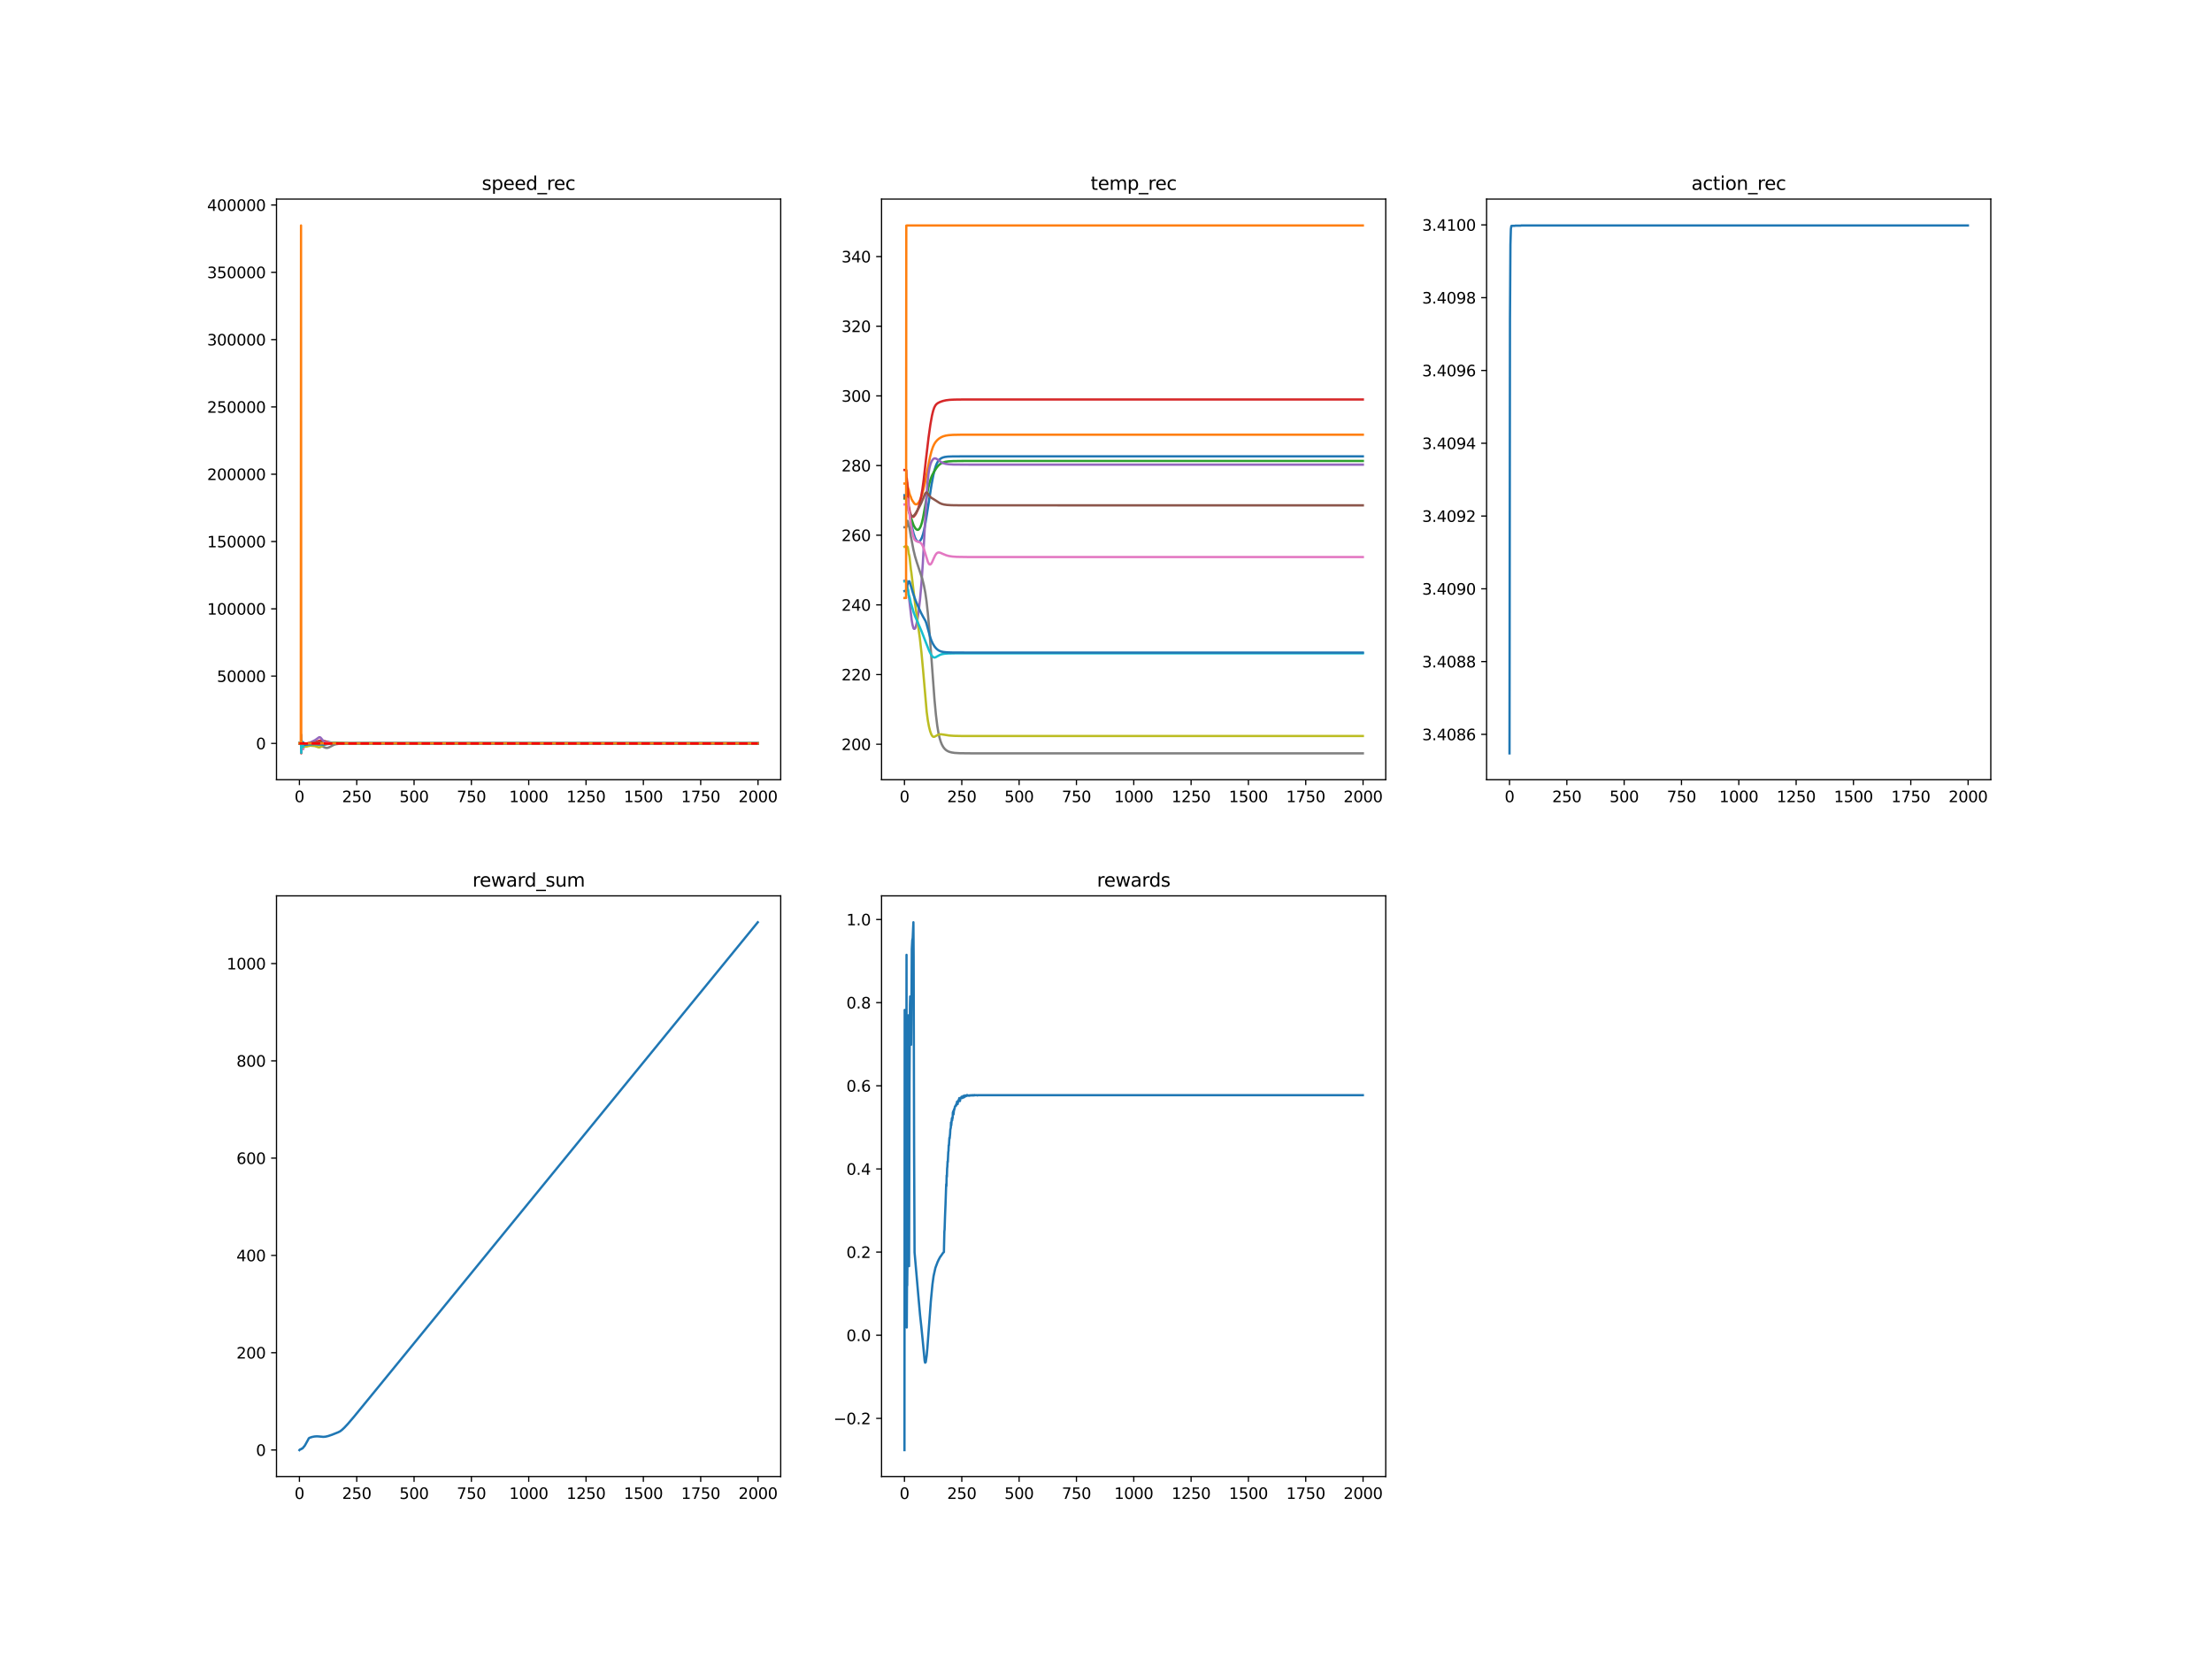 <?xml version="1.0" encoding="utf-8" standalone="no"?>
<!DOCTYPE svg PUBLIC "-//W3C//DTD SVG 1.1//EN"
  "http://www.w3.org/Graphics/SVG/1.1/DTD/svg11.dtd">
<svg xmlns:xlink="http://www.w3.org/1999/xlink" width="1440pt" height="1080pt" viewBox="0 0 1440 1080" xmlns="http://www.w3.org/2000/svg" version="1.1">
 <defs>
  <style type="text/css">*{stroke-linejoin: round; stroke-linecap: butt}</style>
 </defs>
 <g id="figure_1">
  <g id="patch_1">
   <path d="M 0 1080 
L 1440 1080 
L 1440 0 
L 0 0 
z
" style="fill: #ffffff"/>
  </g>
  <g id="axes_1">
   <g id="patch_2">
    <path d="M 180 507.6 
L 508.235 507.6 
L 508.235 129.6 
L 180 129.6 
z
" style="fill: #ffffff"/>
   </g>
   <g id="matplotlib.axis_1">
    <g id="xtick_1">
     <g id="line2d_1">
      <defs>
       <path id="m455f0d5f4a" d="M 0 0 
L 0 3.5 
" style="stroke: #000000; stroke-width: 0.8"/>
      </defs>
      <g>
       <use xlink:href="#m455f0d5f4a" x="194.92" y="507.6" style="stroke: #000000; stroke-width: 0.8"/>
      </g>
     </g>
     <g id="text_1">
      <!-- 0 -->
      <g transform="translate(191.739 522.198)scale(0.1 -0.1)">
       <defs>
        <path id="DejaVuSans-30" d="M 2034 4250 
Q 1547 4250 1301 3770 
Q 1056 3291 1056 2328 
Q 1056 1369 1301 889 
Q 1547 409 2034 409 
Q 2525 409 2770 889 
Q 3016 1369 3016 2328 
Q 3016 3291 2770 3770 
Q 2525 4250 2034 4250 
z
M 2034 4750 
Q 2819 4750 3233 4129 
Q 3647 3509 3647 2328 
Q 3647 1150 3233 529 
Q 2819 -91 2034 -91 
Q 1250 -91 836 529 
Q 422 1150 422 2328 
Q 422 3509 836 4129 
Q 1250 4750 2034 4750 
z
" transform="scale(0.016)"/>
       </defs>
       <use xlink:href="#DejaVuSans-30"/>
      </g>
     </g>
    </g>
    <g id="xtick_2">
     <g id="line2d_2">
      <g>
       <use xlink:href="#m455f0d5f4a" x="232.238" y="507.6" style="stroke: #000000; stroke-width: 0.8"/>
      </g>
     </g>
     <g id="text_2">
      <!-- 250 -->
      <g transform="translate(222.694 522.198)scale(0.1 -0.1)">
       <defs>
        <path id="DejaVuSans-32" d="M 1228 531 
L 3431 531 
L 3431 0 
L 469 0 
L 469 531 
Q 828 903 1448 1529 
Q 2069 2156 2228 2338 
Q 2531 2678 2651 2914 
Q 2772 3150 2772 3378 
Q 2772 3750 2511 3984 
Q 2250 4219 1831 4219 
Q 1534 4219 1204 4116 
Q 875 4013 500 3803 
L 500 4441 
Q 881 4594 1212 4672 
Q 1544 4750 1819 4750 
Q 2544 4750 2975 4387 
Q 3406 4025 3406 3419 
Q 3406 3131 3298 2873 
Q 3191 2616 2906 2266 
Q 2828 2175 2409 1742 
Q 1991 1309 1228 531 
z
" transform="scale(0.016)"/>
        <path id="DejaVuSans-35" d="M 691 4666 
L 3169 4666 
L 3169 4134 
L 1269 4134 
L 1269 2991 
Q 1406 3038 1543 3061 
Q 1681 3084 1819 3084 
Q 2600 3084 3056 2656 
Q 3513 2228 3513 1497 
Q 3513 744 3044 326 
Q 2575 -91 1722 -91 
Q 1428 -91 1123 -41 
Q 819 9 494 109 
L 494 744 
Q 775 591 1075 516 
Q 1375 441 1709 441 
Q 2250 441 2565 725 
Q 2881 1009 2881 1497 
Q 2881 1984 2565 2268 
Q 2250 2553 1709 2553 
Q 1456 2553 1204 2497 
Q 953 2441 691 2322 
L 691 4666 
z
" transform="scale(0.016)"/>
       </defs>
       <use xlink:href="#DejaVuSans-32"/>
       <use xlink:href="#DejaVuSans-35" x="63.623"/>
       <use xlink:href="#DejaVuSans-30" x="127.246"/>
      </g>
     </g>
    </g>
    <g id="xtick_3">
     <g id="line2d_3">
      <g>
       <use xlink:href="#m455f0d5f4a" x="269.556" y="507.6" style="stroke: #000000; stroke-width: 0.8"/>
      </g>
     </g>
     <g id="text_3">
      <!-- 500 -->
      <g transform="translate(260.012 522.198)scale(0.1 -0.1)">
       <use xlink:href="#DejaVuSans-35"/>
       <use xlink:href="#DejaVuSans-30" x="63.623"/>
       <use xlink:href="#DejaVuSans-30" x="127.246"/>
      </g>
     </g>
    </g>
    <g id="xtick_4">
     <g id="line2d_4">
      <g>
       <use xlink:href="#m455f0d5f4a" x="306.874" y="507.6" style="stroke: #000000; stroke-width: 0.8"/>
      </g>
     </g>
     <g id="text_4">
      <!-- 750 -->
      <g transform="translate(297.33 522.198)scale(0.1 -0.1)">
       <defs>
        <path id="DejaVuSans-37" d="M 525 4666 
L 3525 4666 
L 3525 4397 
L 1831 0 
L 1172 0 
L 2766 4134 
L 525 4134 
L 525 4666 
z
" transform="scale(0.016)"/>
       </defs>
       <use xlink:href="#DejaVuSans-37"/>
       <use xlink:href="#DejaVuSans-35" x="63.623"/>
       <use xlink:href="#DejaVuSans-30" x="127.246"/>
      </g>
     </g>
    </g>
    <g id="xtick_5">
     <g id="line2d_5">
      <g>
       <use xlink:href="#m455f0d5f4a" x="344.192" y="507.6" style="stroke: #000000; stroke-width: 0.8"/>
      </g>
     </g>
     <g id="text_5">
      <!-- 1000 -->
      <g transform="translate(331.467 522.198)scale(0.1 -0.1)">
       <defs>
        <path id="DejaVuSans-31" d="M 794 531 
L 1825 531 
L 1825 4091 
L 703 3866 
L 703 4441 
L 1819 4666 
L 2450 4666 
L 2450 531 
L 3481 531 
L 3481 0 
L 794 0 
L 794 531 
z
" transform="scale(0.016)"/>
       </defs>
       <use xlink:href="#DejaVuSans-31"/>
       <use xlink:href="#DejaVuSans-30" x="63.623"/>
       <use xlink:href="#DejaVuSans-30" x="127.246"/>
       <use xlink:href="#DejaVuSans-30" x="190.869"/>
      </g>
     </g>
    </g>
    <g id="xtick_6">
     <g id="line2d_6">
      <g>
       <use xlink:href="#m455f0d5f4a" x="381.51" y="507.6" style="stroke: #000000; stroke-width: 0.8"/>
      </g>
     </g>
     <g id="text_6">
      <!-- 1250 -->
      <g transform="translate(368.785 522.198)scale(0.1 -0.1)">
       <use xlink:href="#DejaVuSans-31"/>
       <use xlink:href="#DejaVuSans-32" x="63.623"/>
       <use xlink:href="#DejaVuSans-35" x="127.246"/>
       <use xlink:href="#DejaVuSans-30" x="190.869"/>
      </g>
     </g>
    </g>
    <g id="xtick_7">
     <g id="line2d_7">
      <g>
       <use xlink:href="#m455f0d5f4a" x="418.829" y="507.6" style="stroke: #000000; stroke-width: 0.8"/>
      </g>
     </g>
     <g id="text_7">
      <!-- 1500 -->
      <g transform="translate(406.104 522.198)scale(0.1 -0.1)">
       <use xlink:href="#DejaVuSans-31"/>
       <use xlink:href="#DejaVuSans-35" x="63.623"/>
       <use xlink:href="#DejaVuSans-30" x="127.246"/>
       <use xlink:href="#DejaVuSans-30" x="190.869"/>
      </g>
     </g>
    </g>
    <g id="xtick_8">
     <g id="line2d_8">
      <g>
       <use xlink:href="#m455f0d5f4a" x="456.147" y="507.6" style="stroke: #000000; stroke-width: 0.8"/>
      </g>
     </g>
     <g id="text_8">
      <!-- 1750 -->
      <g transform="translate(443.422 522.198)scale(0.1 -0.1)">
       <use xlink:href="#DejaVuSans-31"/>
       <use xlink:href="#DejaVuSans-37" x="63.623"/>
       <use xlink:href="#DejaVuSans-35" x="127.246"/>
       <use xlink:href="#DejaVuSans-30" x="190.869"/>
      </g>
     </g>
    </g>
    <g id="xtick_9">
     <g id="line2d_9">
      <g>
       <use xlink:href="#m455f0d5f4a" x="493.465" y="507.6" style="stroke: #000000; stroke-width: 0.8"/>
      </g>
     </g>
     <g id="text_9">
      <!-- 2000 -->
      <g transform="translate(480.74 522.198)scale(0.1 -0.1)">
       <use xlink:href="#DejaVuSans-32"/>
       <use xlink:href="#DejaVuSans-30" x="63.623"/>
       <use xlink:href="#DejaVuSans-30" x="127.246"/>
       <use xlink:href="#DejaVuSans-30" x="190.869"/>
      </g>
     </g>
    </g>
   </g>
   <g id="matplotlib.axis_2">
    <g id="ytick_1">
     <g id="line2d_10">
      <defs>
       <path id="ma2c12f8aa6" d="M 0 0 
L -3.5 0 
" style="stroke: #000000; stroke-width: 0.8"/>
      </defs>
      <g>
       <use xlink:href="#ma2c12f8aa6" x="180" y="483.952" style="stroke: #000000; stroke-width: 0.8"/>
      </g>
     </g>
     <g id="text_10">
      <!-- 0 -->
      <g transform="translate(166.637 487.752)scale(0.1 -0.1)">
       <use xlink:href="#DejaVuSans-30"/>
      </g>
     </g>
    </g>
    <g id="ytick_2">
     <g id="line2d_11">
      <g>
       <use xlink:href="#ma2c12f8aa6" x="180" y="440.143" style="stroke: #000000; stroke-width: 0.8"/>
      </g>
     </g>
     <g id="text_11">
      <!-- 50000 -->
      <g transform="translate(141.188 443.942)scale(0.1 -0.1)">
       <use xlink:href="#DejaVuSans-35"/>
       <use xlink:href="#DejaVuSans-30" x="63.623"/>
       <use xlink:href="#DejaVuSans-30" x="127.246"/>
       <use xlink:href="#DejaVuSans-30" x="190.869"/>
       <use xlink:href="#DejaVuSans-30" x="254.492"/>
      </g>
     </g>
    </g>
    <g id="ytick_3">
     <g id="line2d_12">
      <g>
       <use xlink:href="#ma2c12f8aa6" x="180" y="396.333" style="stroke: #000000; stroke-width: 0.8"/>
      </g>
     </g>
     <g id="text_12">
      <!-- 100000 -->
      <g transform="translate(134.825 400.132)scale(0.1 -0.1)">
       <use xlink:href="#DejaVuSans-31"/>
       <use xlink:href="#DejaVuSans-30" x="63.623"/>
       <use xlink:href="#DejaVuSans-30" x="127.246"/>
       <use xlink:href="#DejaVuSans-30" x="190.869"/>
       <use xlink:href="#DejaVuSans-30" x="254.492"/>
       <use xlink:href="#DejaVuSans-30" x="318.115"/>
      </g>
     </g>
    </g>
    <g id="ytick_4">
     <g id="line2d_13">
      <g>
       <use xlink:href="#ma2c12f8aa6" x="180" y="352.523" style="stroke: #000000; stroke-width: 0.8"/>
      </g>
     </g>
     <g id="text_13">
      <!-- 150000 -->
      <g transform="translate(134.825 356.322)scale(0.1 -0.1)">
       <use xlink:href="#DejaVuSans-31"/>
       <use xlink:href="#DejaVuSans-35" x="63.623"/>
       <use xlink:href="#DejaVuSans-30" x="127.246"/>
       <use xlink:href="#DejaVuSans-30" x="190.869"/>
       <use xlink:href="#DejaVuSans-30" x="254.492"/>
       <use xlink:href="#DejaVuSans-30" x="318.115"/>
      </g>
     </g>
    </g>
    <g id="ytick_5">
     <g id="line2d_14">
      <g>
       <use xlink:href="#ma2c12f8aa6" x="180" y="308.713" style="stroke: #000000; stroke-width: 0.8"/>
      </g>
     </g>
     <g id="text_14">
      <!-- 200000 -->
      <g transform="translate(134.825 312.512)scale(0.1 -0.1)">
       <use xlink:href="#DejaVuSans-32"/>
       <use xlink:href="#DejaVuSans-30" x="63.623"/>
       <use xlink:href="#DejaVuSans-30" x="127.246"/>
       <use xlink:href="#DejaVuSans-30" x="190.869"/>
       <use xlink:href="#DejaVuSans-30" x="254.492"/>
       <use xlink:href="#DejaVuSans-30" x="318.115"/>
      </g>
     </g>
    </g>
    <g id="ytick_6">
     <g id="line2d_15">
      <g>
       <use xlink:href="#ma2c12f8aa6" x="180" y="264.903" style="stroke: #000000; stroke-width: 0.8"/>
      </g>
     </g>
     <g id="text_15">
      <!-- 250000 -->
      <g transform="translate(134.825 268.702)scale(0.1 -0.1)">
       <use xlink:href="#DejaVuSans-32"/>
       <use xlink:href="#DejaVuSans-35" x="63.623"/>
       <use xlink:href="#DejaVuSans-30" x="127.246"/>
       <use xlink:href="#DejaVuSans-30" x="190.869"/>
       <use xlink:href="#DejaVuSans-30" x="254.492"/>
       <use xlink:href="#DejaVuSans-30" x="318.115"/>
      </g>
     </g>
    </g>
    <g id="ytick_7">
     <g id="line2d_16">
      <g>
       <use xlink:href="#ma2c12f8aa6" x="180" y="221.093" style="stroke: #000000; stroke-width: 0.8"/>
      </g>
     </g>
     <g id="text_16">
      <!-- 300000 -->
      <g transform="translate(134.825 224.893)scale(0.1 -0.1)">
       <defs>
        <path id="DejaVuSans-33" d="M 2597 2516 
Q 3050 2419 3304 2112 
Q 3559 1806 3559 1356 
Q 3559 666 3084 287 
Q 2609 -91 1734 -91 
Q 1441 -91 1130 -33 
Q 819 25 488 141 
L 488 750 
Q 750 597 1062 519 
Q 1375 441 1716 441 
Q 2309 441 2620 675 
Q 2931 909 2931 1356 
Q 2931 1769 2642 2001 
Q 2353 2234 1838 2234 
L 1294 2234 
L 1294 2753 
L 1863 2753 
Q 2328 2753 2575 2939 
Q 2822 3125 2822 3475 
Q 2822 3834 2567 4026 
Q 2313 4219 1838 4219 
Q 1578 4219 1281 4162 
Q 984 4106 628 3988 
L 628 4550 
Q 988 4650 1302 4700 
Q 1616 4750 1894 4750 
Q 2613 4750 3031 4423 
Q 3450 4097 3450 3541 
Q 3450 3153 3228 2886 
Q 3006 2619 2597 2516 
z
" transform="scale(0.016)"/>
       </defs>
       <use xlink:href="#DejaVuSans-33"/>
       <use xlink:href="#DejaVuSans-30" x="63.623"/>
       <use xlink:href="#DejaVuSans-30" x="127.246"/>
       <use xlink:href="#DejaVuSans-30" x="190.869"/>
       <use xlink:href="#DejaVuSans-30" x="254.492"/>
       <use xlink:href="#DejaVuSans-30" x="318.115"/>
      </g>
     </g>
    </g>
    <g id="ytick_8">
     <g id="line2d_17">
      <g>
       <use xlink:href="#ma2c12f8aa6" x="180" y="177.284" style="stroke: #000000; stroke-width: 0.8"/>
      </g>
     </g>
     <g id="text_17">
      <!-- 350000 -->
      <g transform="translate(134.825 181.083)scale(0.1 -0.1)">
       <use xlink:href="#DejaVuSans-33"/>
       <use xlink:href="#DejaVuSans-35" x="63.623"/>
       <use xlink:href="#DejaVuSans-30" x="127.246"/>
       <use xlink:href="#DejaVuSans-30" x="190.869"/>
       <use xlink:href="#DejaVuSans-30" x="254.492"/>
       <use xlink:href="#DejaVuSans-30" x="318.115"/>
      </g>
     </g>
    </g>
    <g id="ytick_9">
     <g id="line2d_18">
      <g>
       <use xlink:href="#ma2c12f8aa6" x="180" y="133.474" style="stroke: #000000; stroke-width: 0.8"/>
      </g>
     </g>
     <g id="text_18">
      <!-- 400000 -->
      <g transform="translate(134.825 137.273)scale(0.1 -0.1)">
       <defs>
        <path id="DejaVuSans-34" d="M 2419 4116 
L 825 1625 
L 2419 1625 
L 2419 4116 
z
M 2253 4666 
L 3047 4666 
L 3047 1625 
L 3713 1625 
L 3713 1100 
L 3047 1100 
L 3047 0 
L 2419 0 
L 2419 1100 
L 313 1100 
L 313 1709 
L 2253 4666 
z
" transform="scale(0.016)"/>
       </defs>
       <use xlink:href="#DejaVuSans-34"/>
       <use xlink:href="#DejaVuSans-30" x="63.623"/>
       <use xlink:href="#DejaVuSans-30" x="127.246"/>
       <use xlink:href="#DejaVuSans-30" x="190.869"/>
       <use xlink:href="#DejaVuSans-30" x="254.492"/>
       <use xlink:href="#DejaVuSans-30" x="318.115"/>
      </g>
     </g>
    </g>
   </g>
   <g id="line2d_19">
    <path d="M 194.92 483.975 
L 195.965 483.975 
L 196.114 484.404 
L 196.263 484.432 
L 196.711 485.298 
L 197.01 485.422 
L 197.308 485.125 
L 197.457 484.841 
L 197.607 485.167 
L 197.756 485.125 
L 198.055 485.329 
L 198.502 485.28 
L 199.846 484.926 
L 205.966 483.497 
L 209.996 482.584 
L 211.788 482.67 
L 214.027 483.073 
L 216.415 483.599 
L 218.654 483.826 
L 222.834 483.935 
L 237.015 483.952 
L 409.424 483.952 
L 493.316 483.952 
L 493.316 483.952 
" clip-path="url(#p2b35bbdc5a)" style="fill: none; stroke: #1f77b4; stroke-width: 1.5; stroke-linecap: square"/>
   </g>
   <g id="line2d_20">
    <path d="M 194.92 483.973 
L 195.965 483.975 
L 196.114 481.926 
L 196.263 484.307 
L 196.711 485.03 
L 196.86 485.111 
L 197.01 485.064 
L 197.308 484.593 
L 197.457 484.183 
L 197.607 485.238 
L 197.756 484.899 
L 198.055 484.819 
L 198.652 484.317 
L 198.801 484.349 
L 199.099 484.831 
L 199.398 484.437 
L 199.846 484.28 
L 200.592 484.327 
L 200.891 484.167 
L 205.07 483.483 
L 209.101 482.836 
L 210.146 482.824 
L 211.638 483.071 
L 214.922 483.655 
L 217.758 483.813 
L 230.148 483.95 
L 259.406 483.952 
L 493.316 483.952 
L 493.316 483.952 
" clip-path="url(#p2b35bbdc5a)" style="fill: none; stroke: #ff7f0e; stroke-width: 1.5; stroke-linecap: square"/>
   </g>
   <g id="line2d_21">
    <path d="M 194.92 483.971 
L 195.965 483.971 
L 196.114 480.608 
L 196.263 484.421 
L 196.86 485.677 
L 197.01 485.733 
L 197.159 485.657 
L 197.457 485.136 
L 197.607 485.393 
L 197.756 484.897 
L 198.055 484.908 
L 198.801 484.587 
L 199.099 484.881 
L 199.398 484.573 
L 199.846 484.475 
L 200.592 484.454 
L 201.04 484.34 
L 202.234 484.167 
L 204.025 483.819 
L 206.712 483.021 
L 208.056 482.674 
L 208.951 482.68 
L 210.295 482.973 
L 212.683 483.484 
L 214.325 483.607 
L 229.551 483.95 
L 405.394 483.952 
L 493.316 483.952 
L 493.316 483.952 
" clip-path="url(#p2b35bbdc5a)" style="fill: none; stroke: #2ca02c; stroke-width: 1.5; stroke-linecap: square"/>
   </g>
   <g id="line2d_22">
    <path d="M 194.92 483.98 
L 195.965 483.979 
L 196.114 490.418 
L 196.263 484.785 
L 196.86 487.328 
L 197.01 487.565 
L 197.159 487.563 
L 197.308 487.32 
L 197.457 486.861 
L 197.756 485.179 
L 197.905 485.211 
L 198.204 484.948 
L 198.652 484.398 
L 198.801 484.372 
L 198.95 484.5 
L 199.099 484.804 
L 199.398 484.243 
L 199.846 483.963 
L 200.592 483.964 
L 200.891 483.75 
L 205.667 482.867 
L 208.504 482.051 
L 209.399 482.127 
L 211.041 482.459 
L 212.982 483.042 
L 215.072 483.661 
L 216.863 483.838 
L 225.073 483.94 
L 276.124 483.952 
L 493.316 483.952 
L 493.316 483.952 
" clip-path="url(#p2b35bbdc5a)" style="fill: none; stroke: #d62728; stroke-width: 1.5; stroke-linecap: square"/>
   </g>
   <g id="line2d_23">
    <path d="M 194.92 483.949 
L 195.965 483.949 
L 196.114 488.271 
L 196.263 484.138 
L 196.86 484.922 
L 197.159 484.974 
L 197.457 484.876 
L 197.607 486.636 
L 197.756 485.294 
L 198.055 485.806 
L 198.353 485.947 
L 199.099 485.815 
L 199.249 485.444 
L 199.547 485.323 
L 202.383 483.196 
L 205.07 481.842 
L 205.966 481.236 
L 207.757 479.939 
L 208.205 479.922 
L 208.653 480.172 
L 209.25 480.838 
L 210.743 482.659 
L 211.489 483.181 
L 212.385 483.515 
L 214.027 483.849 
L 216.116 484.098 
L 218.803 484.074 
L 221.789 483.994 
L 228.954 483.955 
L 252.987 483.952 
L 493.316 483.952 
L 493.316 483.952 
" clip-path="url(#p2b35bbdc5a)" style="fill: none; stroke: #9467bd; stroke-width: 1.5; stroke-linecap: square"/>
   </g>
   <g id="line2d_24">
    <path d="M 194.92 483.952 
L 195.965 483.952 
L 196.114 486.869 
L 196.263 483.878 
L 196.562 484.115 
L 197.01 485.226 
L 197.457 486.611 
L 197.607 484.251 
L 197.756 484.208 
L 198.204 484.52 
L 198.502 484.528 
L 198.95 484.218 
L 199.099 484.079 
L 199.547 484.062 
L 201.189 483.72 
L 203.727 483.577 
L 206.115 483.473 
L 207.757 483.439 
L 208.504 483.662 
L 209.996 484.221 
L 210.892 484.243 
L 214.325 484.079 
L 217.46 484.069 
L 224.028 483.963 
L 318.667 483.952 
L 493.316 483.952 
L 493.316 483.952 
" clip-path="url(#p2b35bbdc5a)" style="fill: none; stroke: #8c564b; stroke-width: 1.5; stroke-linecap: square"/>
   </g>
   <g id="line2d_25">
    <path d="M 194.92 483.952 
L 195.965 483.951 
L 196.114 478.677 
L 196.263 483.866 
L 196.413 483.871 
L 196.562 484.002 
L 196.86 484.736 
L 197.308 486.853 
L 197.457 487.731 
L 197.607 483.881 
L 197.905 484.83 
L 198.353 485.757 
L 198.502 485.885 
L 198.652 485.85 
L 198.801 485.651 
L 199.099 484.694 
L 199.398 485.094 
L 199.697 485.186 
L 200.144 484.841 
L 200.592 484.521 
L 200.891 484.544 
L 202.831 484.017 
L 204.025 484.003 
L 206.115 484.275 
L 208.653 484.687 
L 209.698 484.571 
L 210.892 484.172 
L 212.832 483.529 
L 213.877 483.465 
L 215.519 483.706 
L 217.46 483.98 
L 220.445 484.047 
L 228.655 483.961 
L 248.21 483.952 
L 493.316 483.952 
L 493.316 483.952 
" clip-path="url(#p2b35bbdc5a)" style="fill: none; stroke: #e377c2; stroke-width: 1.5; stroke-linecap: square"/>
   </g>
   <g id="line2d_26">
    <path d="M 194.92 483.952 
L 195.965 483.952 
L 196.114 478.333 
L 196.263 483.871 
L 196.562 483.861 
L 196.86 484.207 
L 197.308 485.328 
L 197.457 485.781 
L 197.607 483.402 
L 197.756 484.436 
L 198.353 485.315 
L 198.652 485.371 
L 198.95 485.031 
L 199.099 484.711 
L 199.398 485.137 
L 199.697 485.192 
L 201.637 484.71 
L 204.324 484.538 
L 206.563 484.726 
L 207.757 484.971 
L 208.653 485.32 
L 211.788 486.76 
L 212.683 486.904 
L 213.579 486.781 
L 214.474 486.395 
L 217.311 484.888 
L 218.654 484.499 
L 220.595 484.211 
L 223.879 484.03 
L 232.387 483.957 
L 245.523 483.952 
L 493.316 483.952 
L 493.316 483.952 
" clip-path="url(#p2b35bbdc5a)" style="fill: none; stroke: #7f7f7f; stroke-width: 1.5; stroke-linecap: square"/>
   </g>
   <g id="line2d_27">
    <path d="M 194.92 483.836 
L 195.965 483.836 
L 196.114 485.401 
L 196.263 483.743 
L 196.562 483.794 
L 196.86 484.28 
L 197.308 485.804 
L 197.457 486.453 
L 197.607 483.959 
L 198.502 486.094 
L 198.652 486.129 
L 198.801 485.976 
L 199.099 484.983 
L 199.398 485.779 
L 199.697 486.042 
L 199.995 485.902 
L 200.443 485.495 
L 200.592 485.512 
L 200.891 485.732 
L 201.339 485.555 
L 201.786 485.411 
L 204.921 485.668 
L 206.115 486.074 
L 207.459 486.529 
L 208.056 486.514 
L 208.653 486.256 
L 210.892 484.875 
L 213.28 484.104 
L 214.922 483.833 
L 216.415 483.853 
L 225.521 483.969 
L 231.79 483.954 
L 269.556 483.952 
L 493.316 483.952 
L 493.316 483.952 
" clip-path="url(#p2b35bbdc5a)" style="fill: none; stroke: #bcbd22; stroke-width: 1.5; stroke-linecap: square"/>
   </g>
   <g id="line2d_28">
    <path d="M 194.92 483.847 
L 195.965 483.898 
L 196.114 490.12 
L 196.263 483.827 
L 196.562 483.978 
L 196.86 484.503 
L 197.457 486.226 
L 197.607 484.25 
L 197.756 484.173 
L 198.502 485.057 
L 198.801 484.919 
L 199.099 484.36 
L 199.398 484.703 
L 199.697 484.793 
L 200.144 484.626 
L 200.592 484.519 
L 200.891 484.599 
L 203.279 484.411 
L 208.951 484.505 
L 211.489 484.378 
L 213.728 484.053 
L 215.669 483.836 
L 217.758 483.856 
L 222.535 483.941 
L 298.366 483.952 
L 493.316 483.952 
L 493.316 483.952 
" clip-path="url(#p2b35bbdc5a)" style="fill: none; stroke: #17becf; stroke-width: 1.5; stroke-linecap: square"/>
   </g>
   <g id="line2d_29">
    <path d="M 194.92 483.885 
L 195.965 483.885 
L 196.114 481.555 
L 196.263 483.621 
L 196.711 483.01 
L 196.86 482.97 
L 197.159 483.264 
L 197.457 484.01 
L 197.607 483.594 
L 198.502 484.818 
L 198.652 484.856 
L 198.801 484.771 
L 199.099 484.152 
L 199.398 484.627 
L 199.697 484.783 
L 199.995 484.714 
L 200.443 484.502 
L 201.488 484.51 
L 202.234 484.502 
L 204.473 484.408 
L 208.653 484.461 
L 209.996 484.761 
L 211.041 484.692 
L 214.922 484.205 
L 219.4 483.999 
L 225.521 483.956 
L 244.03 483.952 
L 493.316 483.952 
L 493.316 483.952 
" clip-path="url(#p2b35bbdc5a)" style="fill: none; stroke: #1f77b4; stroke-width: 1.5; stroke-linecap: square"/>
   </g>
   <g id="line2d_30">
    <path d="M 194.92 483.952 
L 195.815 483.952 
L 195.965 146.782 
L 196.114 483.881 
L 196.562 483.947 
L 202.533 483.952 
L 493.316 483.952 
L 493.316 483.952 
" clip-path="url(#p2b35bbdc5a)" style="fill: none; stroke: #ff7f0e; stroke-width: 1.5; stroke-linecap: square"/>
   </g>
   <g id="line2d_31">
    <path d="M 194.92 484.002 
L 493.316 484.002 
L 493.316 484.002 
" clip-path="url(#p2b35bbdc5a)" style="fill: none; stroke-dasharray: 5.55,2.4; stroke-dashoffset: 0; stroke: #ff0000; stroke-width: 1.5"/>
   </g>
   <g id="patch_3">
    <path d="M 180 507.6 
L 180 129.6 
" style="fill: none; stroke: #000000; stroke-width: 0.8; stroke-linejoin: miter; stroke-linecap: square"/>
   </g>
   <g id="patch_4">
    <path d="M 508.235 507.6 
L 508.235 129.6 
" style="fill: none; stroke: #000000; stroke-width: 0.8; stroke-linejoin: miter; stroke-linecap: square"/>
   </g>
   <g id="patch_5">
    <path d="M 180 507.6 
L 508.235 507.6 
" style="fill: none; stroke: #000000; stroke-width: 0.8; stroke-linejoin: miter; stroke-linecap: square"/>
   </g>
   <g id="patch_6">
    <path d="M 180 129.6 
L 508.235 129.6 
" style="fill: none; stroke: #000000; stroke-width: 0.8; stroke-linejoin: miter; stroke-linecap: square"/>
   </g>
   <g id="text_19">
    <!-- speed_rec -->
    <g transform="translate(313.668 123.6)scale(0.12 -0.12)">
     <defs>
      <path id="DejaVuSans-73" d="M 2834 3397 
L 2834 2853 
Q 2591 2978 2328 3040 
Q 2066 3103 1784 3103 
Q 1356 3103 1142 2972 
Q 928 2841 928 2578 
Q 928 2378 1081 2264 
Q 1234 2150 1697 2047 
L 1894 2003 
Q 2506 1872 2764 1633 
Q 3022 1394 3022 966 
Q 3022 478 2636 193 
Q 2250 -91 1575 -91 
Q 1294 -91 989 -36 
Q 684 19 347 128 
L 347 722 
Q 666 556 975 473 
Q 1284 391 1588 391 
Q 1994 391 2212 530 
Q 2431 669 2431 922 
Q 2431 1156 2273 1281 
Q 2116 1406 1581 1522 
L 1381 1569 
Q 847 1681 609 1914 
Q 372 2147 372 2553 
Q 372 3047 722 3315 
Q 1072 3584 1716 3584 
Q 2034 3584 2315 3537 
Q 2597 3491 2834 3397 
z
" transform="scale(0.016)"/>
      <path id="DejaVuSans-70" d="M 1159 525 
L 1159 -1331 
L 581 -1331 
L 581 3500 
L 1159 3500 
L 1159 2969 
Q 1341 3281 1617 3432 
Q 1894 3584 2278 3584 
Q 2916 3584 3314 3078 
Q 3713 2572 3713 1747 
Q 3713 922 3314 415 
Q 2916 -91 2278 -91 
Q 1894 -91 1617 61 
Q 1341 213 1159 525 
z
M 3116 1747 
Q 3116 2381 2855 2742 
Q 2594 3103 2138 3103 
Q 1681 3103 1420 2742 
Q 1159 2381 1159 1747 
Q 1159 1113 1420 752 
Q 1681 391 2138 391 
Q 2594 391 2855 752 
Q 3116 1113 3116 1747 
z
" transform="scale(0.016)"/>
      <path id="DejaVuSans-65" d="M 3597 1894 
L 3597 1613 
L 953 1613 
Q 991 1019 1311 708 
Q 1631 397 2203 397 
Q 2534 397 2845 478 
Q 3156 559 3463 722 
L 3463 178 
Q 3153 47 2828 -22 
Q 2503 -91 2169 -91 
Q 1331 -91 842 396 
Q 353 884 353 1716 
Q 353 2575 817 3079 
Q 1281 3584 2069 3584 
Q 2775 3584 3186 3129 
Q 3597 2675 3597 1894 
z
M 3022 2063 
Q 3016 2534 2758 2815 
Q 2500 3097 2075 3097 
Q 1594 3097 1305 2825 
Q 1016 2553 972 2059 
L 3022 2063 
z
" transform="scale(0.016)"/>
      <path id="DejaVuSans-64" d="M 2906 2969 
L 2906 4863 
L 3481 4863 
L 3481 0 
L 2906 0 
L 2906 525 
Q 2725 213 2448 61 
Q 2172 -91 1784 -91 
Q 1150 -91 751 415 
Q 353 922 353 1747 
Q 353 2572 751 3078 
Q 1150 3584 1784 3584 
Q 2172 3584 2448 3432 
Q 2725 3281 2906 2969 
z
M 947 1747 
Q 947 1113 1208 752 
Q 1469 391 1925 391 
Q 2381 391 2643 752 
Q 2906 1113 2906 1747 
Q 2906 2381 2643 2742 
Q 2381 3103 1925 3103 
Q 1469 3103 1208 2742 
Q 947 2381 947 1747 
z
" transform="scale(0.016)"/>
      <path id="DejaVuSans-5f" d="M 3263 -1063 
L 3263 -1509 
L -63 -1509 
L -63 -1063 
L 3263 -1063 
z
" transform="scale(0.016)"/>
      <path id="DejaVuSans-72" d="M 2631 2963 
Q 2534 3019 2420 3045 
Q 2306 3072 2169 3072 
Q 1681 3072 1420 2755 
Q 1159 2438 1159 1844 
L 1159 0 
L 581 0 
L 581 3500 
L 1159 3500 
L 1159 2956 
Q 1341 3275 1631 3429 
Q 1922 3584 2338 3584 
Q 2397 3584 2469 3576 
Q 2541 3569 2628 3553 
L 2631 2963 
z
" transform="scale(0.016)"/>
      <path id="DejaVuSans-63" d="M 3122 3366 
L 3122 2828 
Q 2878 2963 2633 3030 
Q 2388 3097 2138 3097 
Q 1578 3097 1268 2742 
Q 959 2388 959 1747 
Q 959 1106 1268 751 
Q 1578 397 2138 397 
Q 2388 397 2633 464 
Q 2878 531 3122 666 
L 3122 134 
Q 2881 22 2623 -34 
Q 2366 -91 2075 -91 
Q 1284 -91 818 406 
Q 353 903 353 1747 
Q 353 2603 823 3093 
Q 1294 3584 2113 3584 
Q 2378 3584 2631 3529 
Q 2884 3475 3122 3366 
z
" transform="scale(0.016)"/>
     </defs>
     <use xlink:href="#DejaVuSans-73"/>
     <use xlink:href="#DejaVuSans-70" x="52.1"/>
     <use xlink:href="#DejaVuSans-65" x="115.576"/>
     <use xlink:href="#DejaVuSans-65" x="177.1"/>
     <use xlink:href="#DejaVuSans-64" x="238.623"/>
     <use xlink:href="#DejaVuSans-5f" x="302.1"/>
     <use xlink:href="#DejaVuSans-72" x="352.1"/>
     <use xlink:href="#DejaVuSans-65" x="390.963"/>
     <use xlink:href="#DejaVuSans-63" x="452.486"/>
    </g>
   </g>
  </g>
  <g id="axes_2">
   <g id="patch_7">
    <path d="M 573.882 507.6 
L 902.118 507.6 
L 902.118 129.6 
L 573.882 129.6 
z
" style="fill: #ffffff"/>
   </g>
   <g id="matplotlib.axis_3">
    <g id="xtick_10">
     <g id="line2d_32">
      <g>
       <use xlink:href="#m455f0d5f4a" x="588.802" y="507.6" style="stroke: #000000; stroke-width: 0.8"/>
      </g>
     </g>
     <g id="text_20">
      <!-- 0 -->
      <g transform="translate(585.621 522.198)scale(0.1 -0.1)">
       <use xlink:href="#DejaVuSans-30"/>
      </g>
     </g>
    </g>
    <g id="xtick_11">
     <g id="line2d_33">
      <g>
       <use xlink:href="#m455f0d5f4a" x="626.12" y="507.6" style="stroke: #000000; stroke-width: 0.8"/>
      </g>
     </g>
     <g id="text_21">
      <!-- 250 -->
      <g transform="translate(616.577 522.198)scale(0.1 -0.1)">
       <use xlink:href="#DejaVuSans-32"/>
       <use xlink:href="#DejaVuSans-35" x="63.623"/>
       <use xlink:href="#DejaVuSans-30" x="127.246"/>
      </g>
     </g>
    </g>
    <g id="xtick_12">
     <g id="line2d_34">
      <g>
       <use xlink:href="#m455f0d5f4a" x="663.438" y="507.6" style="stroke: #000000; stroke-width: 0.8"/>
      </g>
     </g>
     <g id="text_22">
      <!-- 500 -->
      <g transform="translate(653.895 522.198)scale(0.1 -0.1)">
       <use xlink:href="#DejaVuSans-35"/>
       <use xlink:href="#DejaVuSans-30" x="63.623"/>
       <use xlink:href="#DejaVuSans-30" x="127.246"/>
      </g>
     </g>
    </g>
    <g id="xtick_13">
     <g id="line2d_35">
      <g>
       <use xlink:href="#m455f0d5f4a" x="700.757" y="507.6" style="stroke: #000000; stroke-width: 0.8"/>
      </g>
     </g>
     <g id="text_23">
      <!-- 750 -->
      <g transform="translate(691.213 522.198)scale(0.1 -0.1)">
       <use xlink:href="#DejaVuSans-37"/>
       <use xlink:href="#DejaVuSans-35" x="63.623"/>
       <use xlink:href="#DejaVuSans-30" x="127.246"/>
      </g>
     </g>
    </g>
    <g id="xtick_14">
     <g id="line2d_36">
      <g>
       <use xlink:href="#m455f0d5f4a" x="738.075" y="507.6" style="stroke: #000000; stroke-width: 0.8"/>
      </g>
     </g>
     <g id="text_24">
      <!-- 1000 -->
      <g transform="translate(725.35 522.198)scale(0.1 -0.1)">
       <use xlink:href="#DejaVuSans-31"/>
       <use xlink:href="#DejaVuSans-30" x="63.623"/>
       <use xlink:href="#DejaVuSans-30" x="127.246"/>
       <use xlink:href="#DejaVuSans-30" x="190.869"/>
      </g>
     </g>
    </g>
    <g id="xtick_15">
     <g id="line2d_37">
      <g>
       <use xlink:href="#m455f0d5f4a" x="775.393" y="507.6" style="stroke: #000000; stroke-width: 0.8"/>
      </g>
     </g>
     <g id="text_25">
      <!-- 1250 -->
      <g transform="translate(762.668 522.198)scale(0.1 -0.1)">
       <use xlink:href="#DejaVuSans-31"/>
       <use xlink:href="#DejaVuSans-32" x="63.623"/>
       <use xlink:href="#DejaVuSans-35" x="127.246"/>
       <use xlink:href="#DejaVuSans-30" x="190.869"/>
      </g>
     </g>
    </g>
    <g id="xtick_16">
     <g id="line2d_38">
      <g>
       <use xlink:href="#m455f0d5f4a" x="812.711" y="507.6" style="stroke: #000000; stroke-width: 0.8"/>
      </g>
     </g>
     <g id="text_26">
      <!-- 1500 -->
      <g transform="translate(799.986 522.198)scale(0.1 -0.1)">
       <use xlink:href="#DejaVuSans-31"/>
       <use xlink:href="#DejaVuSans-35" x="63.623"/>
       <use xlink:href="#DejaVuSans-30" x="127.246"/>
       <use xlink:href="#DejaVuSans-30" x="190.869"/>
      </g>
     </g>
    </g>
    <g id="xtick_17">
     <g id="line2d_39">
      <g>
       <use xlink:href="#m455f0d5f4a" x="850.029" y="507.6" style="stroke: #000000; stroke-width: 0.8"/>
      </g>
     </g>
     <g id="text_27">
      <!-- 1750 -->
      <g transform="translate(837.304 522.198)scale(0.1 -0.1)">
       <use xlink:href="#DejaVuSans-31"/>
       <use xlink:href="#DejaVuSans-37" x="63.623"/>
       <use xlink:href="#DejaVuSans-35" x="127.246"/>
       <use xlink:href="#DejaVuSans-30" x="190.869"/>
      </g>
     </g>
    </g>
    <g id="xtick_18">
     <g id="line2d_40">
      <g>
       <use xlink:href="#m455f0d5f4a" x="887.347" y="507.6" style="stroke: #000000; stroke-width: 0.8"/>
      </g>
     </g>
     <g id="text_28">
      <!-- 2000 -->
      <g transform="translate(874.622 522.198)scale(0.1 -0.1)">
       <use xlink:href="#DejaVuSans-32"/>
       <use xlink:href="#DejaVuSans-30" x="63.623"/>
       <use xlink:href="#DejaVuSans-30" x="127.246"/>
       <use xlink:href="#DejaVuSans-30" x="190.869"/>
      </g>
     </g>
    </g>
   </g>
   <g id="matplotlib.axis_4">
    <g id="ytick_10">
     <g id="line2d_41">
      <g>
       <use xlink:href="#ma2c12f8aa6" x="573.882" y="484.494" style="stroke: #000000; stroke-width: 0.8"/>
      </g>
     </g>
     <g id="text_29">
      <!-- 200 -->
      <g transform="translate(547.795 488.293)scale(0.1 -0.1)">
       <use xlink:href="#DejaVuSans-32"/>
       <use xlink:href="#DejaVuSans-30" x="63.623"/>
       <use xlink:href="#DejaVuSans-30" x="127.246"/>
      </g>
     </g>
    </g>
    <g id="ytick_11">
     <g id="line2d_42">
      <g>
       <use xlink:href="#ma2c12f8aa6" x="573.882" y="439.141" style="stroke: #000000; stroke-width: 0.8"/>
      </g>
     </g>
     <g id="text_30">
      <!-- 220 -->
      <g transform="translate(547.795 442.94)scale(0.1 -0.1)">
       <use xlink:href="#DejaVuSans-32"/>
       <use xlink:href="#DejaVuSans-32" x="63.623"/>
       <use xlink:href="#DejaVuSans-30" x="127.246"/>
      </g>
     </g>
    </g>
    <g id="ytick_12">
     <g id="line2d_43">
      <g>
       <use xlink:href="#ma2c12f8aa6" x="573.882" y="393.787" style="stroke: #000000; stroke-width: 0.8"/>
      </g>
     </g>
     <g id="text_31">
      <!-- 240 -->
      <g transform="translate(547.795 397.587)scale(0.1 -0.1)">
       <use xlink:href="#DejaVuSans-32"/>
       <use xlink:href="#DejaVuSans-34" x="63.623"/>
       <use xlink:href="#DejaVuSans-30" x="127.246"/>
      </g>
     </g>
    </g>
    <g id="ytick_13">
     <g id="line2d_44">
      <g>
       <use xlink:href="#ma2c12f8aa6" x="573.882" y="348.434" style="stroke: #000000; stroke-width: 0.8"/>
      </g>
     </g>
     <g id="text_32">
      <!-- 260 -->
      <g transform="translate(547.795 352.233)scale(0.1 -0.1)">
       <defs>
        <path id="DejaVuSans-36" d="M 2113 2584 
Q 1688 2584 1439 2293 
Q 1191 2003 1191 1497 
Q 1191 994 1439 701 
Q 1688 409 2113 409 
Q 2538 409 2786 701 
Q 3034 994 3034 1497 
Q 3034 2003 2786 2293 
Q 2538 2584 2113 2584 
z
M 3366 4563 
L 3366 3988 
Q 3128 4100 2886 4159 
Q 2644 4219 2406 4219 
Q 1781 4219 1451 3797 
Q 1122 3375 1075 2522 
Q 1259 2794 1537 2939 
Q 1816 3084 2150 3084 
Q 2853 3084 3261 2657 
Q 3669 2231 3669 1497 
Q 3669 778 3244 343 
Q 2819 -91 2113 -91 
Q 1303 -91 875 529 
Q 447 1150 447 2328 
Q 447 3434 972 4092 
Q 1497 4750 2381 4750 
Q 2619 4750 2861 4703 
Q 3103 4656 3366 4563 
z
" transform="scale(0.016)"/>
       </defs>
       <use xlink:href="#DejaVuSans-32"/>
       <use xlink:href="#DejaVuSans-36" x="63.623"/>
       <use xlink:href="#DejaVuSans-30" x="127.246"/>
      </g>
     </g>
    </g>
    <g id="ytick_14">
     <g id="line2d_45">
      <g>
       <use xlink:href="#ma2c12f8aa6" x="573.882" y="303.081" style="stroke: #000000; stroke-width: 0.8"/>
      </g>
     </g>
     <g id="text_33">
      <!-- 280 -->
      <g transform="translate(547.795 306.88)scale(0.1 -0.1)">
       <defs>
        <path id="DejaVuSans-38" d="M 2034 2216 
Q 1584 2216 1326 1975 
Q 1069 1734 1069 1313 
Q 1069 891 1326 650 
Q 1584 409 2034 409 
Q 2484 409 2743 651 
Q 3003 894 3003 1313 
Q 3003 1734 2745 1975 
Q 2488 2216 2034 2216 
z
M 1403 2484 
Q 997 2584 770 2862 
Q 544 3141 544 3541 
Q 544 4100 942 4425 
Q 1341 4750 2034 4750 
Q 2731 4750 3128 4425 
Q 3525 4100 3525 3541 
Q 3525 3141 3298 2862 
Q 3072 2584 2669 2484 
Q 3125 2378 3379 2068 
Q 3634 1759 3634 1313 
Q 3634 634 3220 271 
Q 2806 -91 2034 -91 
Q 1263 -91 848 271 
Q 434 634 434 1313 
Q 434 1759 690 2068 
Q 947 2378 1403 2484 
z
M 1172 3481 
Q 1172 3119 1398 2916 
Q 1625 2713 2034 2713 
Q 2441 2713 2670 2916 
Q 2900 3119 2900 3481 
Q 2900 3844 2670 4047 
Q 2441 4250 2034 4250 
Q 1625 4250 1398 4047 
Q 1172 3844 1172 3481 
z
" transform="scale(0.016)"/>
       </defs>
       <use xlink:href="#DejaVuSans-32"/>
       <use xlink:href="#DejaVuSans-38" x="63.623"/>
       <use xlink:href="#DejaVuSans-30" x="127.246"/>
      </g>
     </g>
    </g>
    <g id="ytick_15">
     <g id="line2d_46">
      <g>
       <use xlink:href="#ma2c12f8aa6" x="573.882" y="257.727" style="stroke: #000000; stroke-width: 0.8"/>
      </g>
     </g>
     <g id="text_34">
      <!-- 300 -->
      <g transform="translate(547.795 261.527)scale(0.1 -0.1)">
       <use xlink:href="#DejaVuSans-33"/>
       <use xlink:href="#DejaVuSans-30" x="63.623"/>
       <use xlink:href="#DejaVuSans-30" x="127.246"/>
      </g>
     </g>
    </g>
    <g id="ytick_16">
     <g id="line2d_47">
      <g>
       <use xlink:href="#ma2c12f8aa6" x="573.882" y="212.374" style="stroke: #000000; stroke-width: 0.8"/>
      </g>
     </g>
     <g id="text_35">
      <!-- 320 -->
      <g transform="translate(547.795 216.173)scale(0.1 -0.1)">
       <use xlink:href="#DejaVuSans-33"/>
       <use xlink:href="#DejaVuSans-32" x="63.623"/>
       <use xlink:href="#DejaVuSans-30" x="127.246"/>
      </g>
     </g>
    </g>
    <g id="ytick_17">
     <g id="line2d_48">
      <g>
       <use xlink:href="#ma2c12f8aa6" x="573.882" y="167.021" style="stroke: #000000; stroke-width: 0.8"/>
      </g>
     </g>
     <g id="text_36">
      <!-- 340 -->
      <g transform="translate(547.795 170.82)scale(0.1 -0.1)">
       <use xlink:href="#DejaVuSans-33"/>
       <use xlink:href="#DejaVuSans-34" x="63.623"/>
       <use xlink:href="#DejaVuSans-30" x="127.246"/>
      </g>
     </g>
    </g>
   </g>
   <g id="line2d_49">
    <path d="M 588.802 322.385 
L 589.996 322.515 
L 590.295 323.184 
L 590.593 324.579 
L 592.982 339.367 
L 593.877 343.879 
L 594.773 347.459 
L 595.669 350.054 
L 596.415 351.479 
L 597.012 352.21 
L 597.609 352.562 
L 598.057 352.601 
L 598.505 352.434 
L 598.953 352.058 
L 599.55 351.225 
L 600.147 349.971 
L 600.893 347.748 
L 601.64 344.724 
L 602.535 340.066 
L 603.879 331.666 
L 606.416 315.549 
L 607.61 309.284 
L 608.506 305.577 
L 609.402 302.819 
L 610.148 301.164 
L 610.894 299.972 
L 611.79 298.985 
L 612.686 298.331 
L 613.731 297.845 
L 615.074 297.487 
L 617.015 297.246 
L 620.448 297.115 
L 632.39 297.076 
L 872.718 297.075 
L 887.198 297.075 
L 887.198 297.075 
" clip-path="url(#p39054573e3)" style="fill: none; stroke: #1f77b4; stroke-width: 1.5; stroke-linecap: square"/>
   </g>
   <g id="line2d_50">
    <path d="M 588.802 314.798 
L 589.996 314.92 
L 590.146 313.464 
L 590.444 314.173 
L 591.041 317.221 
L 591.34 318.358 
L 591.489 318.524 
L 591.937 320.812 
L 592.385 322.358 
L 592.982 323.617 
L 593.28 324.667 
L 593.877 325.783 
L 595.221 327.775 
L 595.967 328.3 
L 596.564 328.299 
L 597.161 328.055 
L 597.758 327.481 
L 598.356 326.626 
L 599.102 325.119 
L 599.998 322.701 
L 601.042 319.105 
L 602.087 314.74 
L 603.282 308.67 
L 605.371 297.778 
L 606.416 293.662 
L 607.312 291.024 
L 608.208 289.099 
L 609.103 287.703 
L 610.148 286.503 
L 611.342 285.48 
L 612.686 284.637 
L 614.029 284.046 
L 615.671 283.585 
L 617.612 283.283 
L 620.299 283.093 
L 626.12 282.99 
L 641.794 282.978 
L 887.198 282.978 
L 887.198 282.978 
" clip-path="url(#p39054573e3)" style="fill: none; stroke: #ff7f0e; stroke-width: 1.5; stroke-linecap: square"/>
   </g>
   <g id="line2d_51">
    <path d="M 588.802 324.516 
L 589.996 324.619 
L 590.146 322.215 
L 590.295 322.551 
L 590.593 324.046 
L 591.937 333.247 
L 592.534 335.596 
L 594.773 342.008 
L 595.818 343.832 
L 596.415 344.494 
L 597.012 344.88 
L 597.46 344.936 
L 597.908 344.785 
L 598.356 344.416 
L 598.953 343.524 
L 599.55 342.156 
L 600.147 340.253 
L 600.893 337.079 
L 601.789 332.178 
L 604.177 318.214 
L 605.073 314.386 
L 605.968 311.474 
L 606.864 309.3 
L 608.058 307.059 
L 609.551 304.722 
L 610.745 303.229 
L 611.79 302.256 
L 612.835 301.56 
L 614.029 301.025 
L 615.522 300.617 
L 617.462 300.34 
L 620.448 300.169 
L 625.971 300.095 
L 658.512 300.085 
L 887.198 300.085 
L 887.198 300.085 
" clip-path="url(#p39054573e3)" style="fill: none; stroke: #2ca02c; stroke-width: 1.5; stroke-linecap: square"/>
   </g>
   <g id="line2d_52">
    <path d="M 588.802 305.972 
L 589.996 306.124 
L 590.146 310.772 
L 590.295 311.371 
L 590.593 314.109 
L 591.19 323.821 
L 591.638 329.683 
L 592.385 333.585 
L 593.28 335.95 
L 593.579 336.266 
L 594.624 336.457 
L 595.072 336.045 
L 596.116 334.734 
L 597.161 332.594 
L 597.908 330.539 
L 598.654 327.972 
L 599.55 323.974 
L 600.445 318.741 
L 601.341 312.113 
L 602.834 298.851 
L 604.476 284.868 
L 605.67 276.4 
L 606.715 270.569 
L 607.461 267.486 
L 608.208 265.312 
L 608.954 263.904 
L 609.7 263.027 
L 610.596 262.363 
L 611.939 261.699 
L 613.731 261.062 
L 615.82 260.58 
L 618.209 260.29 
L 621.344 260.133 
L 627.314 260.063 
L 659.259 260.056 
L 887.198 260.056 
L 887.198 260.056 
" clip-path="url(#p39054573e3)" style="fill: none; stroke: #d62728; stroke-width: 1.5; stroke-linecap: square"/>
   </g>
   <g id="line2d_53">
    <path d="M 588.802 378.012 
L 589.996 377.992 
L 590.146 381.096 
L 590.295 381.23 
L 590.593 381.963 
L 591.19 384.727 
L 591.489 386.089 
L 591.788 388.983 
L 592.385 394.34 
L 593.43 403.195 
L 594.027 406.624 
L 594.624 408.86 
L 594.922 409.303 
L 595.221 409.415 
L 595.519 409.279 
L 595.818 408.891 
L 596.116 408.176 
L 596.714 405.916 
L 597.311 402.859 
L 598.057 397.781 
L 598.953 389.958 
L 599.848 379.846 
L 600.744 366.838 
L 601.789 347.9 
L 603.132 323.297 
L 603.879 313.549 
L 604.476 308.246 
L 605.073 304.69 
L 605.67 302.333 
L 606.267 300.742 
L 607.013 299.426 
L 607.61 298.774 
L 608.208 298.435 
L 608.805 298.385 
L 609.402 298.57 
L 610.297 299.133 
L 612.984 301.03 
L 614.328 301.617 
L 615.82 302.005 
L 617.761 302.261 
L 620.746 302.41 
L 630.449 302.476 
L 887.198 302.476 
L 887.198 302.476 
" clip-path="url(#p39054573e3)" style="fill: none; stroke: #9467bd; stroke-width: 1.5; stroke-linecap: square"/>
   </g>
   <g id="line2d_54">
    <path d="M 588.802 323.797 
L 589.996 323.797 
L 590.146 325.894 
L 590.444 325.83 
L 590.593 325.946 
L 590.743 326.274 
L 591.041 327.791 
L 591.34 330.62 
L 591.489 332.532 
L 592.086 333.559 
L 592.832 335.459 
L 593.131 335.741 
L 593.728 336.072 
L 594.176 336.043 
L 594.773 335.746 
L 595.37 335.118 
L 596.266 333.874 
L 598.206 330.503 
L 599.699 327.56 
L 600.893 324.697 
L 602.237 321.41 
L 602.684 320.787 
L 602.983 320.615 
L 603.282 320.637 
L 603.729 320.976 
L 604.476 321.982 
L 605.521 323.363 
L 606.416 324.147 
L 607.76 324.936 
L 609.551 326.083 
L 611.641 327.426 
L 612.984 328.016 
L 614.477 328.426 
L 616.418 328.708 
L 619.403 328.884 
L 625.971 328.965 
L 689.86 328.972 
L 887.198 328.972 
L 887.198 328.972 
" clip-path="url(#p39054573e3)" style="fill: none; stroke: #8c564b; stroke-width: 1.5; stroke-linecap: square"/>
   </g>
   <g id="line2d_55">
    <path d="M 588.802 328.428 
L 589.996 328.422 
L 590.146 324.629 
L 590.593 324.544 
L 590.743 324.788 
L 591.041 326.343 
L 591.34 329.931 
L 591.489 332.647 
L 591.638 332.596 
L 591.937 333.62 
L 592.385 336.931 
L 592.982 341.85 
L 593.28 343.094 
L 594.325 348.439 
L 595.221 350.888 
L 595.669 351.596 
L 596.415 352.247 
L 597.012 352.471 
L 598.654 352.927 
L 599.4 353.486 
L 599.998 354.222 
L 600.595 355.273 
L 601.341 357.071 
L 602.237 359.882 
L 604.028 365.737 
L 604.625 366.931 
L 605.073 367.409 
L 605.371 367.51 
L 605.67 367.447 
L 606.118 367.059 
L 606.715 366.092 
L 607.76 363.735 
L 608.805 361.519 
L 609.551 360.437 
L 610.148 359.926 
L 610.745 359.687 
L 611.342 359.662 
L 612.238 359.886 
L 613.731 360.553 
L 615.97 361.488 
L 617.761 361.974 
L 620 362.316 
L 622.986 362.515 
L 629.703 362.615 
L 713.743 362.621 
L 887.198 362.621 
L 887.198 362.621 
" clip-path="url(#p39054573e3)" style="fill: none; stroke: #e377c2; stroke-width: 1.5; stroke-linecap: square"/>
   </g>
   <g id="line2d_56">
    <path d="M 588.802 343.254 
L 589.996 343.254 
L 590.146 339.214 
L 590.743 339.026 
L 590.892 339.209 
L 591.19 340.298 
L 591.489 342.602 
L 591.638 342.206 
L 591.937 343.08 
L 592.385 345.628 
L 592.982 349.396 
L 593.28 350.71 
L 594.624 357.793 
L 595.669 362.168 
L 596.863 366.11 
L 600.445 376.962 
L 601.49 381.239 
L 602.386 385.962 
L 603.132 391.155 
L 604.028 399.254 
L 605.073 411.117 
L 606.566 431.31 
L 608.357 455.501 
L 609.252 465.103 
L 610.148 472.41 
L 610.894 476.921 
L 611.641 480.288 
L 612.387 482.788 
L 613.134 484.65 
L 614.029 486.274 
L 614.925 487.43 
L 615.82 488.26 
L 616.865 488.937 
L 618.06 489.454 
L 619.552 489.855 
L 621.493 490.139 
L 624.926 490.341 
L 632.39 490.415 
L 693.89 490.418 
L 887.198 490.418 
L 887.198 490.418 
" clip-path="url(#p39054573e3)" style="fill: none; stroke: #7f7f7f; stroke-width: 1.5; stroke-linecap: square"/>
   </g>
   <g id="line2d_57">
    <path d="M 588.802 355.957 
L 589.996 355.309 
L 590.146 356.351 
L 590.593 355.921 
L 590.743 355.939 
L 590.892 356.174 
L 591.19 357.605 
L 591.638 360.739 
L 591.788 361.033 
L 592.086 362.467 
L 592.534 366.556 
L 592.982 370.759 
L 593.28 372.607 
L 595.669 392.753 
L 598.803 415.381 
L 599.848 424.693 
L 600.893 435.967 
L 603.282 463.482 
L 604.028 469.069 
L 604.774 473.098 
L 605.521 476.034 
L 606.267 478.07 
L 606.864 479.081 
L 607.312 479.5 
L 607.76 479.671 
L 608.357 479.594 
L 609.103 479.21 
L 610.745 478.287 
L 611.641 478.05 
L 612.686 478.017 
L 614.328 478.247 
L 617.91 478.808 
L 620.896 479.024 
L 626.27 479.132 
L 639.555 479.148 
L 887.198 479.148 
L 887.198 479.148 
" clip-path="url(#p39054573e3)" style="fill: none; stroke: #bcbd22; stroke-width: 1.5; stroke-linecap: square"/>
   </g>
   <g id="line2d_58">
    <path d="M 588.802 378.472 
L 589.847 378.056 
L 589.996 378.017 
L 590.146 382.451 
L 590.444 382.293 
L 590.593 382.311 
L 590.743 382.485 
L 591.041 383.548 
L 591.34 385.835 
L 591.489 387.47 
L 591.937 388.152 
L 592.235 389.252 
L 592.982 392.793 
L 593.28 393.54 
L 594.773 398.586 
L 595.669 401.083 
L 598.057 406.567 
L 599.998 411.104 
L 602.834 418.479 
L 604.924 423.766 
L 605.968 425.9 
L 606.715 427.038 
L 607.312 427.651 
L 607.909 427.975 
L 608.506 428.027 
L 609.103 427.861 
L 610.148 427.286 
L 611.939 426.304 
L 613.283 425.856 
L 614.925 425.568 
L 617.313 425.394 
L 622.09 425.306 
L 643.287 425.289 
L 887.198 425.289 
L 887.198 425.289 
" clip-path="url(#p39054573e3)" style="fill: none; stroke: #17becf; stroke-width: 1.5; stroke-linecap: square"/>
   </g>
   <g id="line2d_59">
    <path d="M 588.802 384.769 
L 589.996 384.394 
L 590.146 382.671 
L 590.444 382.019 
L 591.34 378.665 
L 591.489 378.706 
L 591.788 378.362 
L 591.937 378.401 
L 592.235 378.973 
L 594.325 385.991 
L 595.072 388.25 
L 595.967 390.69 
L 597.311 393.971 
L 599.55 398.883 
L 600.893 401.436 
L 602.535 404.328 
L 603.132 405.984 
L 604.028 409.249 
L 605.521 414.699 
L 606.416 417.201 
L 607.312 419.122 
L 608.357 420.82 
L 609.402 422.093 
L 610.447 423.02 
L 611.492 423.658 
L 612.686 424.123 
L 614.178 424.45 
L 616.418 424.676 
L 620.299 424.796 
L 631.345 424.832 
L 887.198 424.833 
L 887.198 424.833 
" clip-path="url(#p39054573e3)" style="fill: none; stroke: #1f77b4; stroke-width: 1.5; stroke-linecap: square"/>
   </g>
   <g id="line2d_60">
    <path d="M 588.802 389.262 
L 589.847 389.262 
L 589.996 146.866 
L 590.444 146.789 
L 595.072 146.782 
L 887.198 146.782 
L 887.198 146.782 
" clip-path="url(#p39054573e3)" style="fill: none; stroke: #ff7f0e; stroke-width: 1.5; stroke-linecap: square"/>
   </g>
   <g id="patch_8">
    <path d="M 573.882 507.6 
L 573.882 129.6 
" style="fill: none; stroke: #000000; stroke-width: 0.8; stroke-linejoin: miter; stroke-linecap: square"/>
   </g>
   <g id="patch_9">
    <path d="M 902.118 507.6 
L 902.118 129.6 
" style="fill: none; stroke: #000000; stroke-width: 0.8; stroke-linejoin: miter; stroke-linecap: square"/>
   </g>
   <g id="patch_10">
    <path d="M 573.882 507.6 
L 902.118 507.6 
" style="fill: none; stroke: #000000; stroke-width: 0.8; stroke-linejoin: miter; stroke-linecap: square"/>
   </g>
   <g id="patch_11">
    <path d="M 573.882 129.6 
L 902.118 129.6 
" style="fill: none; stroke: #000000; stroke-width: 0.8; stroke-linejoin: miter; stroke-linecap: square"/>
   </g>
   <g id="text_37">
    <!-- temp_rec -->
    <g transform="translate(709.98 123.6)scale(0.12 -0.12)">
     <defs>
      <path id="DejaVuSans-74" d="M 1172 4494 
L 1172 3500 
L 2356 3500 
L 2356 3053 
L 1172 3053 
L 1172 1153 
Q 1172 725 1289 603 
Q 1406 481 1766 481 
L 2356 481 
L 2356 0 
L 1766 0 
Q 1100 0 847 248 
Q 594 497 594 1153 
L 594 3053 
L 172 3053 
L 172 3500 
L 594 3500 
L 594 4494 
L 1172 4494 
z
" transform="scale(0.016)"/>
      <path id="DejaVuSans-6d" d="M 3328 2828 
Q 3544 3216 3844 3400 
Q 4144 3584 4550 3584 
Q 5097 3584 5394 3201 
Q 5691 2819 5691 2113 
L 5691 0 
L 5113 0 
L 5113 2094 
Q 5113 2597 4934 2840 
Q 4756 3084 4391 3084 
Q 3944 3084 3684 2787 
Q 3425 2491 3425 1978 
L 3425 0 
L 2847 0 
L 2847 2094 
Q 2847 2600 2669 2842 
Q 2491 3084 2119 3084 
Q 1678 3084 1418 2786 
Q 1159 2488 1159 1978 
L 1159 0 
L 581 0 
L 581 3500 
L 1159 3500 
L 1159 2956 
Q 1356 3278 1631 3431 
Q 1906 3584 2284 3584 
Q 2666 3584 2933 3390 
Q 3200 3197 3328 2828 
z
" transform="scale(0.016)"/>
     </defs>
     <use xlink:href="#DejaVuSans-74"/>
     <use xlink:href="#DejaVuSans-65" x="39.209"/>
     <use xlink:href="#DejaVuSans-6d" x="100.732"/>
     <use xlink:href="#DejaVuSans-70" x="198.145"/>
     <use xlink:href="#DejaVuSans-5f" x="261.621"/>
     <use xlink:href="#DejaVuSans-72" x="311.621"/>
     <use xlink:href="#DejaVuSans-65" x="350.484"/>
     <use xlink:href="#DejaVuSans-63" x="412.008"/>
    </g>
   </g>
  </g>
  <g id="axes_3">
   <g id="patch_12">
    <path d="M 967.765 507.6 
L 1296 507.6 
L 1296 129.6 
L 967.765 129.6 
z
" style="fill: #ffffff"/>
   </g>
   <g id="matplotlib.axis_5">
    <g id="xtick_19">
     <g id="line2d_61">
      <g>
       <use xlink:href="#m455f0d5f4a" x="982.684" y="507.6" style="stroke: #000000; stroke-width: 0.8"/>
      </g>
     </g>
     <g id="text_38">
      <!-- 0 -->
      <g transform="translate(979.503 522.198)scale(0.1 -0.1)">
       <use xlink:href="#DejaVuSans-30"/>
      </g>
     </g>
    </g>
    <g id="xtick_20">
     <g id="line2d_62">
      <g>
       <use xlink:href="#m455f0d5f4a" x="1020.003" y="507.6" style="stroke: #000000; stroke-width: 0.8"/>
      </g>
     </g>
     <g id="text_39">
      <!-- 250 -->
      <g transform="translate(1010.459 522.198)scale(0.1 -0.1)">
       <use xlink:href="#DejaVuSans-32"/>
       <use xlink:href="#DejaVuSans-35" x="63.623"/>
       <use xlink:href="#DejaVuSans-30" x="127.246"/>
      </g>
     </g>
    </g>
    <g id="xtick_21">
     <g id="line2d_63">
      <g>
       <use xlink:href="#m455f0d5f4a" x="1057.321" y="507.6" style="stroke: #000000; stroke-width: 0.8"/>
      </g>
     </g>
     <g id="text_40">
      <!-- 500 -->
      <g transform="translate(1047.777 522.198)scale(0.1 -0.1)">
       <use xlink:href="#DejaVuSans-35"/>
       <use xlink:href="#DejaVuSans-30" x="63.623"/>
       <use xlink:href="#DejaVuSans-30" x="127.246"/>
      </g>
     </g>
    </g>
    <g id="xtick_22">
     <g id="line2d_64">
      <g>
       <use xlink:href="#m455f0d5f4a" x="1094.639" y="507.6" style="stroke: #000000; stroke-width: 0.8"/>
      </g>
     </g>
     <g id="text_41">
      <!-- 750 -->
      <g transform="translate(1085.095 522.198)scale(0.1 -0.1)">
       <use xlink:href="#DejaVuSans-37"/>
       <use xlink:href="#DejaVuSans-35" x="63.623"/>
       <use xlink:href="#DejaVuSans-30" x="127.246"/>
      </g>
     </g>
    </g>
    <g id="xtick_23">
     <g id="line2d_65">
      <g>
       <use xlink:href="#m455f0d5f4a" x="1131.957" y="507.6" style="stroke: #000000; stroke-width: 0.8"/>
      </g>
     </g>
     <g id="text_42">
      <!-- 1000 -->
      <g transform="translate(1119.232 522.198)scale(0.1 -0.1)">
       <use xlink:href="#DejaVuSans-31"/>
       <use xlink:href="#DejaVuSans-30" x="63.623"/>
       <use xlink:href="#DejaVuSans-30" x="127.246"/>
       <use xlink:href="#DejaVuSans-30" x="190.869"/>
      </g>
     </g>
    </g>
    <g id="xtick_24">
     <g id="line2d_66">
      <g>
       <use xlink:href="#m455f0d5f4a" x="1169.275" y="507.6" style="stroke: #000000; stroke-width: 0.8"/>
      </g>
     </g>
     <g id="text_43">
      <!-- 1250 -->
      <g transform="translate(1156.55 522.198)scale(0.1 -0.1)">
       <use xlink:href="#DejaVuSans-31"/>
       <use xlink:href="#DejaVuSans-32" x="63.623"/>
       <use xlink:href="#DejaVuSans-35" x="127.246"/>
       <use xlink:href="#DejaVuSans-30" x="190.869"/>
      </g>
     </g>
    </g>
    <g id="xtick_25">
     <g id="line2d_67">
      <g>
       <use xlink:href="#m455f0d5f4a" x="1206.593" y="507.6" style="stroke: #000000; stroke-width: 0.8"/>
      </g>
     </g>
     <g id="text_44">
      <!-- 1500 -->
      <g transform="translate(1193.868 522.198)scale(0.1 -0.1)">
       <use xlink:href="#DejaVuSans-31"/>
       <use xlink:href="#DejaVuSans-35" x="63.623"/>
       <use xlink:href="#DejaVuSans-30" x="127.246"/>
       <use xlink:href="#DejaVuSans-30" x="190.869"/>
      </g>
     </g>
    </g>
    <g id="xtick_26">
     <g id="line2d_68">
      <g>
       <use xlink:href="#m455f0d5f4a" x="1243.911" y="507.6" style="stroke: #000000; stroke-width: 0.8"/>
      </g>
     </g>
     <g id="text_45">
      <!-- 1750 -->
      <g transform="translate(1231.186 522.198)scale(0.1 -0.1)">
       <use xlink:href="#DejaVuSans-31"/>
       <use xlink:href="#DejaVuSans-37" x="63.623"/>
       <use xlink:href="#DejaVuSans-35" x="127.246"/>
       <use xlink:href="#DejaVuSans-30" x="190.869"/>
      </g>
     </g>
    </g>
    <g id="xtick_27">
     <g id="line2d_69">
      <g>
       <use xlink:href="#m455f0d5f4a" x="1281.229" y="507.6" style="stroke: #000000; stroke-width: 0.8"/>
      </g>
     </g>
     <g id="text_46">
      <!-- 2000 -->
      <g transform="translate(1268.504 522.198)scale(0.1 -0.1)">
       <use xlink:href="#DejaVuSans-32"/>
       <use xlink:href="#DejaVuSans-30" x="63.623"/>
       <use xlink:href="#DejaVuSans-30" x="127.246"/>
       <use xlink:href="#DejaVuSans-30" x="190.869"/>
      </g>
     </g>
    </g>
   </g>
   <g id="matplotlib.axis_6">
    <g id="ytick_18">
     <g id="line2d_70">
      <g>
       <use xlink:href="#ma2c12f8aa6" x="967.765" y="478.07" style="stroke: #000000; stroke-width: 0.8"/>
      </g>
     </g>
     <g id="text_47">
      <!-- 3.4086 -->
      <g transform="translate(925.774 481.87)scale(0.1 -0.1)">
       <defs>
        <path id="DejaVuSans-2e" d="M 684 794 
L 1344 794 
L 1344 0 
L 684 0 
L 684 794 
z
" transform="scale(0.016)"/>
       </defs>
       <use xlink:href="#DejaVuSans-33"/>
       <use xlink:href="#DejaVuSans-2e" x="63.623"/>
       <use xlink:href="#DejaVuSans-34" x="95.41"/>
       <use xlink:href="#DejaVuSans-30" x="159.033"/>
       <use xlink:href="#DejaVuSans-38" x="222.656"/>
       <use xlink:href="#DejaVuSans-36" x="286.279"/>
      </g>
     </g>
    </g>
    <g id="ytick_19">
     <g id="line2d_71">
      <g>
       <use xlink:href="#ma2c12f8aa6" x="967.765" y="430.69" style="stroke: #000000; stroke-width: 0.8"/>
      </g>
     </g>
     <g id="text_48">
      <!-- 3.4088 -->
      <g transform="translate(925.774 434.489)scale(0.1 -0.1)">
       <use xlink:href="#DejaVuSans-33"/>
       <use xlink:href="#DejaVuSans-2e" x="63.623"/>
       <use xlink:href="#DejaVuSans-34" x="95.41"/>
       <use xlink:href="#DejaVuSans-30" x="159.033"/>
       <use xlink:href="#DejaVuSans-38" x="222.656"/>
       <use xlink:href="#DejaVuSans-38" x="286.279"/>
      </g>
     </g>
    </g>
    <g id="ytick_20">
     <g id="line2d_72">
      <g>
       <use xlink:href="#ma2c12f8aa6" x="967.765" y="383.309" style="stroke: #000000; stroke-width: 0.8"/>
      </g>
     </g>
     <g id="text_49">
      <!-- 3.4090 -->
      <g transform="translate(925.774 387.109)scale(0.1 -0.1)">
       <defs>
        <path id="DejaVuSans-39" d="M 703 97 
L 703 672 
Q 941 559 1184 500 
Q 1428 441 1663 441 
Q 2288 441 2617 861 
Q 2947 1281 2994 2138 
Q 2813 1869 2534 1725 
Q 2256 1581 1919 1581 
Q 1219 1581 811 2004 
Q 403 2428 403 3163 
Q 403 3881 828 4315 
Q 1253 4750 1959 4750 
Q 2769 4750 3195 4129 
Q 3622 3509 3622 2328 
Q 3622 1225 3098 567 
Q 2575 -91 1691 -91 
Q 1453 -91 1209 -44 
Q 966 3 703 97 
z
M 1959 2075 
Q 2384 2075 2632 2365 
Q 2881 2656 2881 3163 
Q 2881 3666 2632 3958 
Q 2384 4250 1959 4250 
Q 1534 4250 1286 3958 
Q 1038 3666 1038 3163 
Q 1038 2656 1286 2365 
Q 1534 2075 1959 2075 
z
" transform="scale(0.016)"/>
       </defs>
       <use xlink:href="#DejaVuSans-33"/>
       <use xlink:href="#DejaVuSans-2e" x="63.623"/>
       <use xlink:href="#DejaVuSans-34" x="95.41"/>
       <use xlink:href="#DejaVuSans-30" x="159.033"/>
       <use xlink:href="#DejaVuSans-39" x="222.656"/>
       <use xlink:href="#DejaVuSans-30" x="286.279"/>
      </g>
     </g>
    </g>
    <g id="ytick_21">
     <g id="line2d_73">
      <g>
       <use xlink:href="#ma2c12f8aa6" x="967.765" y="335.929" style="stroke: #000000; stroke-width: 0.8"/>
      </g>
     </g>
     <g id="text_50">
      <!-- 3.4092 -->
      <g transform="translate(925.774 339.728)scale(0.1 -0.1)">
       <use xlink:href="#DejaVuSans-33"/>
       <use xlink:href="#DejaVuSans-2e" x="63.623"/>
       <use xlink:href="#DejaVuSans-34" x="95.41"/>
       <use xlink:href="#DejaVuSans-30" x="159.033"/>
       <use xlink:href="#DejaVuSans-39" x="222.656"/>
       <use xlink:href="#DejaVuSans-32" x="286.279"/>
      </g>
     </g>
    </g>
    <g id="ytick_22">
     <g id="line2d_74">
      <g>
       <use xlink:href="#ma2c12f8aa6" x="967.765" y="288.548" style="stroke: #000000; stroke-width: 0.8"/>
      </g>
     </g>
     <g id="text_51">
      <!-- 3.4094 -->
      <g transform="translate(925.774 292.348)scale(0.1 -0.1)">
       <use xlink:href="#DejaVuSans-33"/>
       <use xlink:href="#DejaVuSans-2e" x="63.623"/>
       <use xlink:href="#DejaVuSans-34" x="95.41"/>
       <use xlink:href="#DejaVuSans-30" x="159.033"/>
       <use xlink:href="#DejaVuSans-39" x="222.656"/>
       <use xlink:href="#DejaVuSans-34" x="286.279"/>
      </g>
     </g>
    </g>
    <g id="ytick_23">
     <g id="line2d_75">
      <g>
       <use xlink:href="#ma2c12f8aa6" x="967.765" y="241.168" style="stroke: #000000; stroke-width: 0.8"/>
      </g>
     </g>
     <g id="text_52">
      <!-- 3.4096 -->
      <g transform="translate(925.774 244.967)scale(0.1 -0.1)">
       <use xlink:href="#DejaVuSans-33"/>
       <use xlink:href="#DejaVuSans-2e" x="63.623"/>
       <use xlink:href="#DejaVuSans-34" x="95.41"/>
       <use xlink:href="#DejaVuSans-30" x="159.033"/>
       <use xlink:href="#DejaVuSans-39" x="222.656"/>
       <use xlink:href="#DejaVuSans-36" x="286.279"/>
      </g>
     </g>
    </g>
    <g id="ytick_24">
     <g id="line2d_76">
      <g>
       <use xlink:href="#ma2c12f8aa6" x="967.765" y="193.787" style="stroke: #000000; stroke-width: 0.8"/>
      </g>
     </g>
     <g id="text_53">
      <!-- 3.4098 -->
      <g transform="translate(925.774 197.587)scale(0.1 -0.1)">
       <use xlink:href="#DejaVuSans-33"/>
       <use xlink:href="#DejaVuSans-2e" x="63.623"/>
       <use xlink:href="#DejaVuSans-34" x="95.41"/>
       <use xlink:href="#DejaVuSans-30" x="159.033"/>
       <use xlink:href="#DejaVuSans-39" x="222.656"/>
       <use xlink:href="#DejaVuSans-38" x="286.279"/>
      </g>
     </g>
    </g>
    <g id="ytick_25">
     <g id="line2d_77">
      <g>
       <use xlink:href="#ma2c12f8aa6" x="967.765" y="146.407" style="stroke: #000000; stroke-width: 0.8"/>
      </g>
     </g>
     <g id="text_54">
      <!-- 3.4100 -->
      <g transform="translate(925.774 150.206)scale(0.1 -0.1)">
       <use xlink:href="#DejaVuSans-33"/>
       <use xlink:href="#DejaVuSans-2e" x="63.623"/>
       <use xlink:href="#DejaVuSans-34" x="95.41"/>
       <use xlink:href="#DejaVuSans-31" x="159.033"/>
       <use xlink:href="#DejaVuSans-30" x="222.656"/>
       <use xlink:href="#DejaVuSans-30" x="286.279"/>
      </g>
     </g>
    </g>
   </g>
   <g id="line2d_78">
    <path d="M 982.684 490.418 
L 982.983 207.443 
L 983.282 159.208 
L 983.58 149.041 
L 983.879 147.121 
L 984.177 147.008 
L 986.118 147.008 
L 986.416 146.895 
L 989.999 146.895 
L 990.297 146.782 
L 1281.08 146.782 
L 1281.08 146.782 
" clip-path="url(#p032d1509ba)" style="fill: none; stroke: #1f77b4; stroke-width: 1.5; stroke-linecap: square"/>
   </g>
   <g id="patch_13">
    <path d="M 967.765 507.6 
L 967.765 129.6 
" style="fill: none; stroke: #000000; stroke-width: 0.8; stroke-linejoin: miter; stroke-linecap: square"/>
   </g>
   <g id="patch_14">
    <path d="M 1296 507.6 
L 1296 129.6 
" style="fill: none; stroke: #000000; stroke-width: 0.8; stroke-linejoin: miter; stroke-linecap: square"/>
   </g>
   <g id="patch_15">
    <path d="M 967.765 507.6 
L 1296 507.6 
" style="fill: none; stroke: #000000; stroke-width: 0.8; stroke-linejoin: miter; stroke-linecap: square"/>
   </g>
   <g id="patch_16">
    <path d="M 967.765 129.6 
L 1296 129.6 
" style="fill: none; stroke: #000000; stroke-width: 0.8; stroke-linejoin: miter; stroke-linecap: square"/>
   </g>
   <g id="text_55">
    <!-- action_rec -->
    <g transform="translate(1101.091 123.6)scale(0.12 -0.12)">
     <defs>
      <path id="DejaVuSans-61" d="M 2194 1759 
Q 1497 1759 1228 1600 
Q 959 1441 959 1056 
Q 959 750 1161 570 
Q 1363 391 1709 391 
Q 2188 391 2477 730 
Q 2766 1069 2766 1631 
L 2766 1759 
L 2194 1759 
z
M 3341 1997 
L 3341 0 
L 2766 0 
L 2766 531 
Q 2569 213 2275 61 
Q 1981 -91 1556 -91 
Q 1019 -91 701 211 
Q 384 513 384 1019 
Q 384 1609 779 1909 
Q 1175 2209 1959 2209 
L 2766 2209 
L 2766 2266 
Q 2766 2663 2505 2880 
Q 2244 3097 1772 3097 
Q 1472 3097 1187 3025 
Q 903 2953 641 2809 
L 641 3341 
Q 956 3463 1253 3523 
Q 1550 3584 1831 3584 
Q 2591 3584 2966 3190 
Q 3341 2797 3341 1997 
z
" transform="scale(0.016)"/>
      <path id="DejaVuSans-69" d="M 603 3500 
L 1178 3500 
L 1178 0 
L 603 0 
L 603 3500 
z
M 603 4863 
L 1178 4863 
L 1178 4134 
L 603 4134 
L 603 4863 
z
" transform="scale(0.016)"/>
      <path id="DejaVuSans-6f" d="M 1959 3097 
Q 1497 3097 1228 2736 
Q 959 2375 959 1747 
Q 959 1119 1226 758 
Q 1494 397 1959 397 
Q 2419 397 2687 759 
Q 2956 1122 2956 1747 
Q 2956 2369 2687 2733 
Q 2419 3097 1959 3097 
z
M 1959 3584 
Q 2709 3584 3137 3096 
Q 3566 2609 3566 1747 
Q 3566 888 3137 398 
Q 2709 -91 1959 -91 
Q 1206 -91 779 398 
Q 353 888 353 1747 
Q 353 2609 779 3096 
Q 1206 3584 1959 3584 
z
" transform="scale(0.016)"/>
      <path id="DejaVuSans-6e" d="M 3513 2113 
L 3513 0 
L 2938 0 
L 2938 2094 
Q 2938 2591 2744 2837 
Q 2550 3084 2163 3084 
Q 1697 3084 1428 2787 
Q 1159 2491 1159 1978 
L 1159 0 
L 581 0 
L 581 3500 
L 1159 3500 
L 1159 2956 
Q 1366 3272 1645 3428 
Q 1925 3584 2291 3584 
Q 2894 3584 3203 3211 
Q 3513 2838 3513 2113 
z
" transform="scale(0.016)"/>
     </defs>
     <use xlink:href="#DejaVuSans-61"/>
     <use xlink:href="#DejaVuSans-63" x="61.279"/>
     <use xlink:href="#DejaVuSans-74" x="116.26"/>
     <use xlink:href="#DejaVuSans-69" x="155.469"/>
     <use xlink:href="#DejaVuSans-6f" x="183.252"/>
     <use xlink:href="#DejaVuSans-6e" x="244.434"/>
     <use xlink:href="#DejaVuSans-5f" x="307.812"/>
     <use xlink:href="#DejaVuSans-72" x="357.812"/>
     <use xlink:href="#DejaVuSans-65" x="396.676"/>
     <use xlink:href="#DejaVuSans-63" x="458.199"/>
    </g>
   </g>
  </g>
  <g id="axes_4">
   <g id="patch_17">
    <path d="M 180 961.2 
L 508.235 961.2 
L 508.235 583.2 
L 180 583.2 
z
" style="fill: #ffffff"/>
   </g>
   <g id="matplotlib.axis_7">
    <g id="xtick_28">
     <g id="line2d_79">
      <g>
       <use xlink:href="#m455f0d5f4a" x="194.92" y="961.2" style="stroke: #000000; stroke-width: 0.8"/>
      </g>
     </g>
     <g id="text_56">
      <!-- 0 -->
      <g transform="translate(191.739 975.798)scale(0.1 -0.1)">
       <use xlink:href="#DejaVuSans-30"/>
      </g>
     </g>
    </g>
    <g id="xtick_29">
     <g id="line2d_80">
      <g>
       <use xlink:href="#m455f0d5f4a" x="232.238" y="961.2" style="stroke: #000000; stroke-width: 0.8"/>
      </g>
     </g>
     <g id="text_57">
      <!-- 250 -->
      <g transform="translate(222.694 975.798)scale(0.1 -0.1)">
       <use xlink:href="#DejaVuSans-32"/>
       <use xlink:href="#DejaVuSans-35" x="63.623"/>
       <use xlink:href="#DejaVuSans-30" x="127.246"/>
      </g>
     </g>
    </g>
    <g id="xtick_30">
     <g id="line2d_81">
      <g>
       <use xlink:href="#m455f0d5f4a" x="269.556" y="961.2" style="stroke: #000000; stroke-width: 0.8"/>
      </g>
     </g>
     <g id="text_58">
      <!-- 500 -->
      <g transform="translate(260.012 975.798)scale(0.1 -0.1)">
       <use xlink:href="#DejaVuSans-35"/>
       <use xlink:href="#DejaVuSans-30" x="63.623"/>
       <use xlink:href="#DejaVuSans-30" x="127.246"/>
      </g>
     </g>
    </g>
    <g id="xtick_31">
     <g id="line2d_82">
      <g>
       <use xlink:href="#m455f0d5f4a" x="306.874" y="961.2" style="stroke: #000000; stroke-width: 0.8"/>
      </g>
     </g>
     <g id="text_59">
      <!-- 750 -->
      <g transform="translate(297.33 975.798)scale(0.1 -0.1)">
       <use xlink:href="#DejaVuSans-37"/>
       <use xlink:href="#DejaVuSans-35" x="63.623"/>
       <use xlink:href="#DejaVuSans-30" x="127.246"/>
      </g>
     </g>
    </g>
    <g id="xtick_32">
     <g id="line2d_83">
      <g>
       <use xlink:href="#m455f0d5f4a" x="344.192" y="961.2" style="stroke: #000000; stroke-width: 0.8"/>
      </g>
     </g>
     <g id="text_60">
      <!-- 1000 -->
      <g transform="translate(331.467 975.798)scale(0.1 -0.1)">
       <use xlink:href="#DejaVuSans-31"/>
       <use xlink:href="#DejaVuSans-30" x="63.623"/>
       <use xlink:href="#DejaVuSans-30" x="127.246"/>
       <use xlink:href="#DejaVuSans-30" x="190.869"/>
      </g>
     </g>
    </g>
    <g id="xtick_33">
     <g id="line2d_84">
      <g>
       <use xlink:href="#m455f0d5f4a" x="381.51" y="961.2" style="stroke: #000000; stroke-width: 0.8"/>
      </g>
     </g>
     <g id="text_61">
      <!-- 1250 -->
      <g transform="translate(368.785 975.798)scale(0.1 -0.1)">
       <use xlink:href="#DejaVuSans-31"/>
       <use xlink:href="#DejaVuSans-32" x="63.623"/>
       <use xlink:href="#DejaVuSans-35" x="127.246"/>
       <use xlink:href="#DejaVuSans-30" x="190.869"/>
      </g>
     </g>
    </g>
    <g id="xtick_34">
     <g id="line2d_85">
      <g>
       <use xlink:href="#m455f0d5f4a" x="418.829" y="961.2" style="stroke: #000000; stroke-width: 0.8"/>
      </g>
     </g>
     <g id="text_62">
      <!-- 1500 -->
      <g transform="translate(406.104 975.798)scale(0.1 -0.1)">
       <use xlink:href="#DejaVuSans-31"/>
       <use xlink:href="#DejaVuSans-35" x="63.623"/>
       <use xlink:href="#DejaVuSans-30" x="127.246"/>
       <use xlink:href="#DejaVuSans-30" x="190.869"/>
      </g>
     </g>
    </g>
    <g id="xtick_35">
     <g id="line2d_86">
      <g>
       <use xlink:href="#m455f0d5f4a" x="456.147" y="961.2" style="stroke: #000000; stroke-width: 0.8"/>
      </g>
     </g>
     <g id="text_63">
      <!-- 1750 -->
      <g transform="translate(443.422 975.798)scale(0.1 -0.1)">
       <use xlink:href="#DejaVuSans-31"/>
       <use xlink:href="#DejaVuSans-37" x="63.623"/>
       <use xlink:href="#DejaVuSans-35" x="127.246"/>
       <use xlink:href="#DejaVuSans-30" x="190.869"/>
      </g>
     </g>
    </g>
    <g id="xtick_36">
     <g id="line2d_87">
      <g>
       <use xlink:href="#m455f0d5f4a" x="493.465" y="961.2" style="stroke: #000000; stroke-width: 0.8"/>
      </g>
     </g>
     <g id="text_64">
      <!-- 2000 -->
      <g transform="translate(480.74 975.798)scale(0.1 -0.1)">
       <use xlink:href="#DejaVuSans-32"/>
       <use xlink:href="#DejaVuSans-30" x="63.623"/>
       <use xlink:href="#DejaVuSans-30" x="127.246"/>
       <use xlink:href="#DejaVuSans-30" x="190.869"/>
      </g>
     </g>
    </g>
   </g>
   <g id="matplotlib.axis_8">
    <g id="ytick_26">
     <g id="line2d_88">
      <g>
       <use xlink:href="#ma2c12f8aa6" x="180" y="943.931" style="stroke: #000000; stroke-width: 0.8"/>
      </g>
     </g>
     <g id="text_65">
      <!-- 0 -->
      <g transform="translate(166.637 947.73)scale(0.1 -0.1)">
       <use xlink:href="#DejaVuSans-30"/>
      </g>
     </g>
    </g>
    <g id="ytick_27">
     <g id="line2d_89">
      <g>
       <use xlink:href="#ma2c12f8aa6" x="180" y="880.6" style="stroke: #000000; stroke-width: 0.8"/>
      </g>
     </g>
     <g id="text_66">
      <!-- 200 -->
      <g transform="translate(153.912 884.399)scale(0.1 -0.1)">
       <use xlink:href="#DejaVuSans-32"/>
       <use xlink:href="#DejaVuSans-30" x="63.623"/>
       <use xlink:href="#DejaVuSans-30" x="127.246"/>
      </g>
     </g>
    </g>
    <g id="ytick_28">
     <g id="line2d_90">
      <g>
       <use xlink:href="#ma2c12f8aa6" x="180" y="817.269" style="stroke: #000000; stroke-width: 0.8"/>
      </g>
     </g>
     <g id="text_67">
      <!-- 400 -->
      <g transform="translate(153.912 821.068)scale(0.1 -0.1)">
       <use xlink:href="#DejaVuSans-34"/>
       <use xlink:href="#DejaVuSans-30" x="63.623"/>
       <use xlink:href="#DejaVuSans-30" x="127.246"/>
      </g>
     </g>
    </g>
    <g id="ytick_29">
     <g id="line2d_91">
      <g>
       <use xlink:href="#ma2c12f8aa6" x="180" y="753.938" style="stroke: #000000; stroke-width: 0.8"/>
      </g>
     </g>
     <g id="text_68">
      <!-- 600 -->
      <g transform="translate(153.912 757.737)scale(0.1 -0.1)">
       <use xlink:href="#DejaVuSans-36"/>
       <use xlink:href="#DejaVuSans-30" x="63.623"/>
       <use xlink:href="#DejaVuSans-30" x="127.246"/>
      </g>
     </g>
    </g>
    <g id="ytick_30">
     <g id="line2d_92">
      <g>
       <use xlink:href="#ma2c12f8aa6" x="180" y="690.606" style="stroke: #000000; stroke-width: 0.8"/>
      </g>
     </g>
     <g id="text_69">
      <!-- 800 -->
      <g transform="translate(153.912 694.406)scale(0.1 -0.1)">
       <use xlink:href="#DejaVuSans-38"/>
       <use xlink:href="#DejaVuSans-30" x="63.623"/>
       <use xlink:href="#DejaVuSans-30" x="127.246"/>
      </g>
     </g>
    </g>
    <g id="ytick_31">
     <g id="line2d_93">
      <g>
       <use xlink:href="#ma2c12f8aa6" x="180" y="627.275" style="stroke: #000000; stroke-width: 0.8"/>
      </g>
     </g>
     <g id="text_70">
      <!-- 1000 -->
      <g transform="translate(147.55 631.075)scale(0.1 -0.1)">
       <use xlink:href="#DejaVuSans-31"/>
       <use xlink:href="#DejaVuSans-30" x="63.623"/>
       <use xlink:href="#DejaVuSans-30" x="127.246"/>
       <use xlink:href="#DejaVuSans-30" x="190.869"/>
      </g>
     </g>
    </g>
   </g>
   <g id="line2d_94">
    <path d="M 194.92 944.018 
L 195.218 943.64 
L 196.114 943.374 
L 196.263 943.085 
L 196.711 943.002 
L 197.01 942.85 
L 197.457 942.23 
L 197.756 941.84 
L 198.055 941.637 
L 198.652 940.703 
L 200.294 937.745 
L 201.04 936.324 
L 201.488 936.019 
L 203.13 935.46 
L 204.772 935.142 
L 206.414 935.042 
L 208.056 935.16 
L 210.444 935.383 
L 211.937 935.253 
L 213.579 934.868 
L 216.116 934.014 
L 220.147 932.408 
L 221.341 931.809 
L 222.535 930.929 
L 224.177 929.406 
L 226.416 927.002 
L 230.447 922.279 
L 245.822 903.503 
L 493.316 600.382 
L 493.316 600.382 
" clip-path="url(#pd6d4e6ddb3)" style="fill: none; stroke: #1f77b4; stroke-width: 1.5; stroke-linecap: square"/>
   </g>
   <g id="patch_18">
    <path d="M 180 961.2 
L 180 583.2 
" style="fill: none; stroke: #000000; stroke-width: 0.8; stroke-linejoin: miter; stroke-linecap: square"/>
   </g>
   <g id="patch_19">
    <path d="M 508.235 961.2 
L 508.235 583.2 
" style="fill: none; stroke: #000000; stroke-width: 0.8; stroke-linejoin: miter; stroke-linecap: square"/>
   </g>
   <g id="patch_20">
    <path d="M 180 961.2 
L 508.235 961.2 
" style="fill: none; stroke: #000000; stroke-width: 0.8; stroke-linejoin: miter; stroke-linecap: square"/>
   </g>
   <g id="patch_21">
    <path d="M 180 583.2 
L 508.235 583.2 
" style="fill: none; stroke: #000000; stroke-width: 0.8; stroke-linejoin: miter; stroke-linecap: square"/>
   </g>
   <g id="text_71">
    <!-- reward_sum -->
    <g transform="translate(307.567 577.2)scale(0.12 -0.12)">
     <defs>
      <path id="DejaVuSans-77" d="M 269 3500 
L 844 3500 
L 1563 769 
L 2278 3500 
L 2956 3500 
L 3675 769 
L 4391 3500 
L 4966 3500 
L 4050 0 
L 3372 0 
L 2619 2869 
L 1863 0 
L 1184 0 
L 269 3500 
z
" transform="scale(0.016)"/>
      <path id="DejaVuSans-75" d="M 544 1381 
L 544 3500 
L 1119 3500 
L 1119 1403 
Q 1119 906 1312 657 
Q 1506 409 1894 409 
Q 2359 409 2629 706 
Q 2900 1003 2900 1516 
L 2900 3500 
L 3475 3500 
L 3475 0 
L 2900 0 
L 2900 538 
Q 2691 219 2414 64 
Q 2138 -91 1772 -91 
Q 1169 -91 856 284 
Q 544 659 544 1381 
z
M 1991 3584 
L 1991 3584 
z
" transform="scale(0.016)"/>
     </defs>
     <use xlink:href="#DejaVuSans-72"/>
     <use xlink:href="#DejaVuSans-65" x="38.863"/>
     <use xlink:href="#DejaVuSans-77" x="100.387"/>
     <use xlink:href="#DejaVuSans-61" x="182.174"/>
     <use xlink:href="#DejaVuSans-72" x="243.453"/>
     <use xlink:href="#DejaVuSans-64" x="282.816"/>
     <use xlink:href="#DejaVuSans-5f" x="346.293"/>
     <use xlink:href="#DejaVuSans-73" x="396.293"/>
     <use xlink:href="#DejaVuSans-75" x="448.393"/>
     <use xlink:href="#DejaVuSans-6d" x="511.771"/>
    </g>
   </g>
  </g>
  <g id="axes_5">
   <g id="patch_22">
    <path d="M 573.882 961.2 
L 902.118 961.2 
L 902.118 583.2 
L 573.882 583.2 
z
" style="fill: #ffffff"/>
   </g>
   <g id="matplotlib.axis_9">
    <g id="xtick_37">
     <g id="line2d_95">
      <g>
       <use xlink:href="#m455f0d5f4a" x="588.802" y="961.2" style="stroke: #000000; stroke-width: 0.8"/>
      </g>
     </g>
     <g id="text_72">
      <!-- 0 -->
      <g transform="translate(585.621 975.798)scale(0.1 -0.1)">
       <use xlink:href="#DejaVuSans-30"/>
      </g>
     </g>
    </g>
    <g id="xtick_38">
     <g id="line2d_96">
      <g>
       <use xlink:href="#m455f0d5f4a" x="626.12" y="961.2" style="stroke: #000000; stroke-width: 0.8"/>
      </g>
     </g>
     <g id="text_73">
      <!-- 250 -->
      <g transform="translate(616.577 975.798)scale(0.1 -0.1)">
       <use xlink:href="#DejaVuSans-32"/>
       <use xlink:href="#DejaVuSans-35" x="63.623"/>
       <use xlink:href="#DejaVuSans-30" x="127.246"/>
      </g>
     </g>
    </g>
    <g id="xtick_39">
     <g id="line2d_97">
      <g>
       <use xlink:href="#m455f0d5f4a" x="663.438" y="961.2" style="stroke: #000000; stroke-width: 0.8"/>
      </g>
     </g>
     <g id="text_74">
      <!-- 500 -->
      <g transform="translate(653.895 975.798)scale(0.1 -0.1)">
       <use xlink:href="#DejaVuSans-35"/>
       <use xlink:href="#DejaVuSans-30" x="63.623"/>
       <use xlink:href="#DejaVuSans-30" x="127.246"/>
      </g>
     </g>
    </g>
    <g id="xtick_40">
     <g id="line2d_98">
      <g>
       <use xlink:href="#m455f0d5f4a" x="700.757" y="961.2" style="stroke: #000000; stroke-width: 0.8"/>
      </g>
     </g>
     <g id="text_75">
      <!-- 750 -->
      <g transform="translate(691.213 975.798)scale(0.1 -0.1)">
       <use xlink:href="#DejaVuSans-37"/>
       <use xlink:href="#DejaVuSans-35" x="63.623"/>
       <use xlink:href="#DejaVuSans-30" x="127.246"/>
      </g>
     </g>
    </g>
    <g id="xtick_41">
     <g id="line2d_99">
      <g>
       <use xlink:href="#m455f0d5f4a" x="738.075" y="961.2" style="stroke: #000000; stroke-width: 0.8"/>
      </g>
     </g>
     <g id="text_76">
      <!-- 1000 -->
      <g transform="translate(725.35 975.798)scale(0.1 -0.1)">
       <use xlink:href="#DejaVuSans-31"/>
       <use xlink:href="#DejaVuSans-30" x="63.623"/>
       <use xlink:href="#DejaVuSans-30" x="127.246"/>
       <use xlink:href="#DejaVuSans-30" x="190.869"/>
      </g>
     </g>
    </g>
    <g id="xtick_42">
     <g id="line2d_100">
      <g>
       <use xlink:href="#m455f0d5f4a" x="775.393" y="961.2" style="stroke: #000000; stroke-width: 0.8"/>
      </g>
     </g>
     <g id="text_77">
      <!-- 1250 -->
      <g transform="translate(762.668 975.798)scale(0.1 -0.1)">
       <use xlink:href="#DejaVuSans-31"/>
       <use xlink:href="#DejaVuSans-32" x="63.623"/>
       <use xlink:href="#DejaVuSans-35" x="127.246"/>
       <use xlink:href="#DejaVuSans-30" x="190.869"/>
      </g>
     </g>
    </g>
    <g id="xtick_43">
     <g id="line2d_101">
      <g>
       <use xlink:href="#m455f0d5f4a" x="812.711" y="961.2" style="stroke: #000000; stroke-width: 0.8"/>
      </g>
     </g>
     <g id="text_78">
      <!-- 1500 -->
      <g transform="translate(799.986 975.798)scale(0.1 -0.1)">
       <use xlink:href="#DejaVuSans-31"/>
       <use xlink:href="#DejaVuSans-35" x="63.623"/>
       <use xlink:href="#DejaVuSans-30" x="127.246"/>
       <use xlink:href="#DejaVuSans-30" x="190.869"/>
      </g>
     </g>
    </g>
    <g id="xtick_44">
     <g id="line2d_102">
      <g>
       <use xlink:href="#m455f0d5f4a" x="850.029" y="961.2" style="stroke: #000000; stroke-width: 0.8"/>
      </g>
     </g>
     <g id="text_79">
      <!-- 1750 -->
      <g transform="translate(837.304 975.798)scale(0.1 -0.1)">
       <use xlink:href="#DejaVuSans-31"/>
       <use xlink:href="#DejaVuSans-37" x="63.623"/>
       <use xlink:href="#DejaVuSans-35" x="127.246"/>
       <use xlink:href="#DejaVuSans-30" x="190.869"/>
      </g>
     </g>
    </g>
    <g id="xtick_45">
     <g id="line2d_103">
      <g>
       <use xlink:href="#m455f0d5f4a" x="887.347" y="961.2" style="stroke: #000000; stroke-width: 0.8"/>
      </g>
     </g>
     <g id="text_80">
      <!-- 2000 -->
      <g transform="translate(874.622 975.798)scale(0.1 -0.1)">
       <use xlink:href="#DejaVuSans-32"/>
       <use xlink:href="#DejaVuSans-30" x="63.623"/>
       <use xlink:href="#DejaVuSans-30" x="127.246"/>
       <use xlink:href="#DejaVuSans-30" x="190.869"/>
      </g>
     </g>
    </g>
   </g>
   <g id="matplotlib.axis_10">
    <g id="ytick_32">
     <g id="line2d_104">
      <g>
       <use xlink:href="#ma2c12f8aa6" x="573.882" y="923.364" style="stroke: #000000; stroke-width: 0.8"/>
      </g>
     </g>
     <g id="text_81">
      <!-- −0.2 -->
      <g transform="translate(542.6 927.163)scale(0.1 -0.1)">
       <defs>
        <path id="DejaVuSans-2212" d="M 678 2272 
L 4684 2272 
L 4684 1741 
L 678 1741 
L 678 2272 
z
" transform="scale(0.016)"/>
       </defs>
       <use xlink:href="#DejaVuSans-2212"/>
       <use xlink:href="#DejaVuSans-30" x="83.789"/>
       <use xlink:href="#DejaVuSans-2e" x="147.412"/>
       <use xlink:href="#DejaVuSans-32" x="179.199"/>
      </g>
     </g>
    </g>
    <g id="ytick_33">
     <g id="line2d_105">
      <g>
       <use xlink:href="#ma2c12f8aa6" x="573.882" y="869.234" style="stroke: #000000; stroke-width: 0.8"/>
      </g>
     </g>
     <g id="text_82">
      <!-- 0.0 -->
      <g transform="translate(550.979 873.033)scale(0.1 -0.1)">
       <use xlink:href="#DejaVuSans-30"/>
       <use xlink:href="#DejaVuSans-2e" x="63.623"/>
       <use xlink:href="#DejaVuSans-30" x="95.41"/>
      </g>
     </g>
    </g>
    <g id="ytick_34">
     <g id="line2d_106">
      <g>
       <use xlink:href="#ma2c12f8aa6" x="573.882" y="815.104" style="stroke: #000000; stroke-width: 0.8"/>
      </g>
     </g>
     <g id="text_83">
      <!-- 0.2 -->
      <g transform="translate(550.979 818.903)scale(0.1 -0.1)">
       <use xlink:href="#DejaVuSans-30"/>
       <use xlink:href="#DejaVuSans-2e" x="63.623"/>
       <use xlink:href="#DejaVuSans-32" x="95.41"/>
      </g>
     </g>
    </g>
    <g id="ytick_35">
     <g id="line2d_107">
      <g>
       <use xlink:href="#ma2c12f8aa6" x="573.882" y="760.974" style="stroke: #000000; stroke-width: 0.8"/>
      </g>
     </g>
     <g id="text_84">
      <!-- 0.4 -->
      <g transform="translate(550.979 764.773)scale(0.1 -0.1)">
       <use xlink:href="#DejaVuSans-30"/>
       <use xlink:href="#DejaVuSans-2e" x="63.623"/>
       <use xlink:href="#DejaVuSans-34" x="95.41"/>
      </g>
     </g>
    </g>
    <g id="ytick_36">
     <g id="line2d_108">
      <g>
       <use xlink:href="#ma2c12f8aa6" x="573.882" y="706.844" style="stroke: #000000; stroke-width: 0.8"/>
      </g>
     </g>
     <g id="text_85">
      <!-- 0.6 -->
      <g transform="translate(550.979 710.643)scale(0.1 -0.1)">
       <use xlink:href="#DejaVuSans-30"/>
       <use xlink:href="#DejaVuSans-2e" x="63.623"/>
       <use xlink:href="#DejaVuSans-36" x="95.41"/>
      </g>
     </g>
    </g>
    <g id="ytick_37">
     <g id="line2d_109">
      <g>
       <use xlink:href="#ma2c12f8aa6" x="573.882" y="652.714" style="stroke: #000000; stroke-width: 0.8"/>
      </g>
     </g>
     <g id="text_86">
      <!-- 0.8 -->
      <g transform="translate(550.979 656.513)scale(0.1 -0.1)">
       <use xlink:href="#DejaVuSans-30"/>
       <use xlink:href="#DejaVuSans-2e" x="63.623"/>
       <use xlink:href="#DejaVuSans-38" x="95.41"/>
      </g>
     </g>
    </g>
    <g id="ytick_38">
     <g id="line2d_110">
      <g>
       <use xlink:href="#ma2c12f8aa6" x="573.882" y="598.583" style="stroke: #000000; stroke-width: 0.8"/>
      </g>
     </g>
     <g id="text_87">
      <!-- 1.0 -->
      <g transform="translate(550.979 602.383)scale(0.1 -0.1)">
       <use xlink:href="#DejaVuSans-31"/>
       <use xlink:href="#DejaVuSans-2e" x="63.623"/>
       <use xlink:href="#DejaVuSans-30" x="95.41"/>
      </g>
     </g>
    </g>
   </g>
   <g id="line2d_111">
    <path d="M 588.802 944.018 
L 588.951 657.477 
L 589.25 827.001 
L 589.399 852.1 
L 589.549 858.289 
L 589.698 854.984 
L 589.847 835.033 
L 589.996 760.868 
L 590.146 621.597 
L 590.295 864.201 
L 590.444 836.056 
L 590.593 836.878 
L 590.743 821.824 
L 591.041 732.918 
L 591.34 660.968 
L 591.489 672.046 
L 591.788 824.262 
L 592.086 704.431 
L 592.385 654.167 
L 592.534 648.671 
L 592.683 652.94 
L 592.982 676.738 
L 593.131 680.122 
L 593.28 664.291 
L 593.579 617.849 
L 593.877 612.035 
L 594.027 611.509 
L 594.176 610.497 
L 594.624 600.382 
L 594.773 622.708 
L 595.072 746.865 
L 595.37 815.222 
L 597.012 834.097 
L 597.758 842.765 
L 598.953 856.033 
L 599.848 864.296 
L 600.744 873.37 
L 601.938 885.866 
L 602.237 887.088 
L 602.535 886.937 
L 602.684 886.53 
L 603.282 882.356 
L 603.729 877.409 
L 604.924 861.344 
L 605.968 847.099 
L 607.013 836.176 
L 607.76 830.686 
L 608.954 825.33 
L 610.447 821.34 
L 610.596 821.139 
L 611.044 820.077 
L 611.492 819.315 
L 611.79 818.676 
L 614.029 815.482 
L 614.178 815.429 
L 614.328 815.141 
L 614.477 815.112 
L 614.776 801.736 
L 614.925 800.433 
L 615.223 791.382 
L 615.522 784.059 
L 615.97 770.875 
L 616.119 772.088 
L 616.268 765.193 
L 616.418 766.046 
L 616.567 760.678 
L 616.716 759.443 
L 616.865 756.118 
L 617.015 756.433 
L 617.313 750.032 
L 617.462 749.245 
L 617.612 745.517 
L 617.761 745.652 
L 618.06 740.688 
L 618.209 741.137 
L 618.507 738.195 
L 618.657 735.387 
L 618.955 734.174 
L 619.104 730.648 
L 619.254 732.625 
L 619.552 729.3 
L 619.702 727.885 
L 619.851 729.323 
L 620 727.436 
L 620.149 727.885 
L 620.299 724.157 
L 620.448 724.741 
L 620.597 723.304 
L 620.746 725.46 
L 621.045 722.248 
L 621.194 722.607 
L 621.344 721.664 
L 621.493 721.462 
L 621.642 720.473 
L 622.239 719.553 
L 622.388 719.822 
L 622.538 718.766 
L 622.687 719.238 
L 622.836 718.542 
L 622.986 717.239 
L 623.135 717.935 
L 623.284 717.217 
L 623.433 718.722 
L 623.583 716.723 
L 623.732 717.441 
L 624.03 716.745 
L 624.18 715.757 
L 624.329 716.431 
L 624.478 714.858 
L 624.628 715.442 
L 624.777 715.105 
L 624.926 716.767 
L 625.225 714.768 
L 625.374 715.173 
L 625.971 713.96 
L 626.12 714.813 
L 626.27 714.566 
L 626.419 714.858 
L 626.568 714.499 
L 626.717 713.825 
L 626.867 714.521 
L 627.016 714.185 
L 627.165 713.398 
L 627.464 714.409 
L 627.613 714.162 
L 627.762 713.443 
L 627.912 713.982 
L 628.061 714.027 
L 628.21 713.106 
L 628.509 713.196 
L 628.658 713.241 
L 628.807 713.601 
L 629.106 713.196 
L 629.255 713.443 
L 629.404 713.309 
L 629.554 712.837 
L 629.703 713.286 
L 629.852 713.061 
L 630.001 713.061 
L 630.151 713.241 
L 630.3 713.106 
L 630.449 713.241 
L 630.598 713.151 
L 630.748 713.331 
L 631.046 713.106 
L 631.196 713.286 
L 631.345 713.017 
L 631.494 713.129 
L 631.643 713.084 
L 631.793 713.196 
L 631.942 713.151 
L 632.091 712.972 
L 632.688 713.106 
L 632.838 713.061 
L 632.987 713.196 
L 633.136 712.882 
L 633.285 713.061 
L 633.882 712.994 
L 634.032 713.151 
L 634.33 712.837 
L 634.629 712.994 
L 634.927 712.972 
L 635.674 712.972 
L 636.122 712.972 
L 636.271 713.129 
L 636.569 712.972 
L 637.316 712.972 
L 887.198 712.972 
L 887.198 712.972 
" clip-path="url(#p4d4d047528)" style="fill: none; stroke: #1f77b4; stroke-width: 1.5; stroke-linecap: square"/>
   </g>
   <g id="patch_23">
    <path d="M 573.882 961.2 
L 573.882 583.2 
" style="fill: none; stroke: #000000; stroke-width: 0.8; stroke-linejoin: miter; stroke-linecap: square"/>
   </g>
   <g id="patch_24">
    <path d="M 902.118 961.2 
L 902.118 583.2 
" style="fill: none; stroke: #000000; stroke-width: 0.8; stroke-linejoin: miter; stroke-linecap: square"/>
   </g>
   <g id="patch_25">
    <path d="M 573.882 961.2 
L 902.118 961.2 
" style="fill: none; stroke: #000000; stroke-width: 0.8; stroke-linejoin: miter; stroke-linecap: square"/>
   </g>
   <g id="patch_26">
    <path d="M 573.882 583.2 
L 902.118 583.2 
" style="fill: none; stroke: #000000; stroke-width: 0.8; stroke-linejoin: miter; stroke-linecap: square"/>
   </g>
   <g id="text_88">
    <!-- rewards -->
    <g transform="translate(714.097 577.2)scale(0.12 -0.12)">
     <use xlink:href="#DejaVuSans-72"/>
     <use xlink:href="#DejaVuSans-65" x="38.863"/>
     <use xlink:href="#DejaVuSans-77" x="100.387"/>
     <use xlink:href="#DejaVuSans-61" x="182.174"/>
     <use xlink:href="#DejaVuSans-72" x="243.453"/>
     <use xlink:href="#DejaVuSans-64" x="282.816"/>
     <use xlink:href="#DejaVuSans-73" x="346.293"/>
    </g>
   </g>
  </g>
 </g>
 <defs>
  <clipPath id="p2b35bbdc5a">
   <rect x="180" y="129.6" width="328.235" height="378"/>
  </clipPath>
  <clipPath id="p39054573e3">
   <rect x="573.882" y="129.6" width="328.235" height="378"/>
  </clipPath>
  <clipPath id="p032d1509ba">
   <rect x="967.765" y="129.6" width="328.235" height="378"/>
  </clipPath>
  <clipPath id="pd6d4e6ddb3">
   <rect x="180" y="583.2" width="328.235" height="378"/>
  </clipPath>
  <clipPath id="p4d4d047528">
   <rect x="573.882" y="583.2" width="328.235" height="378"/>
  </clipPath>
 </defs>
</svg>
